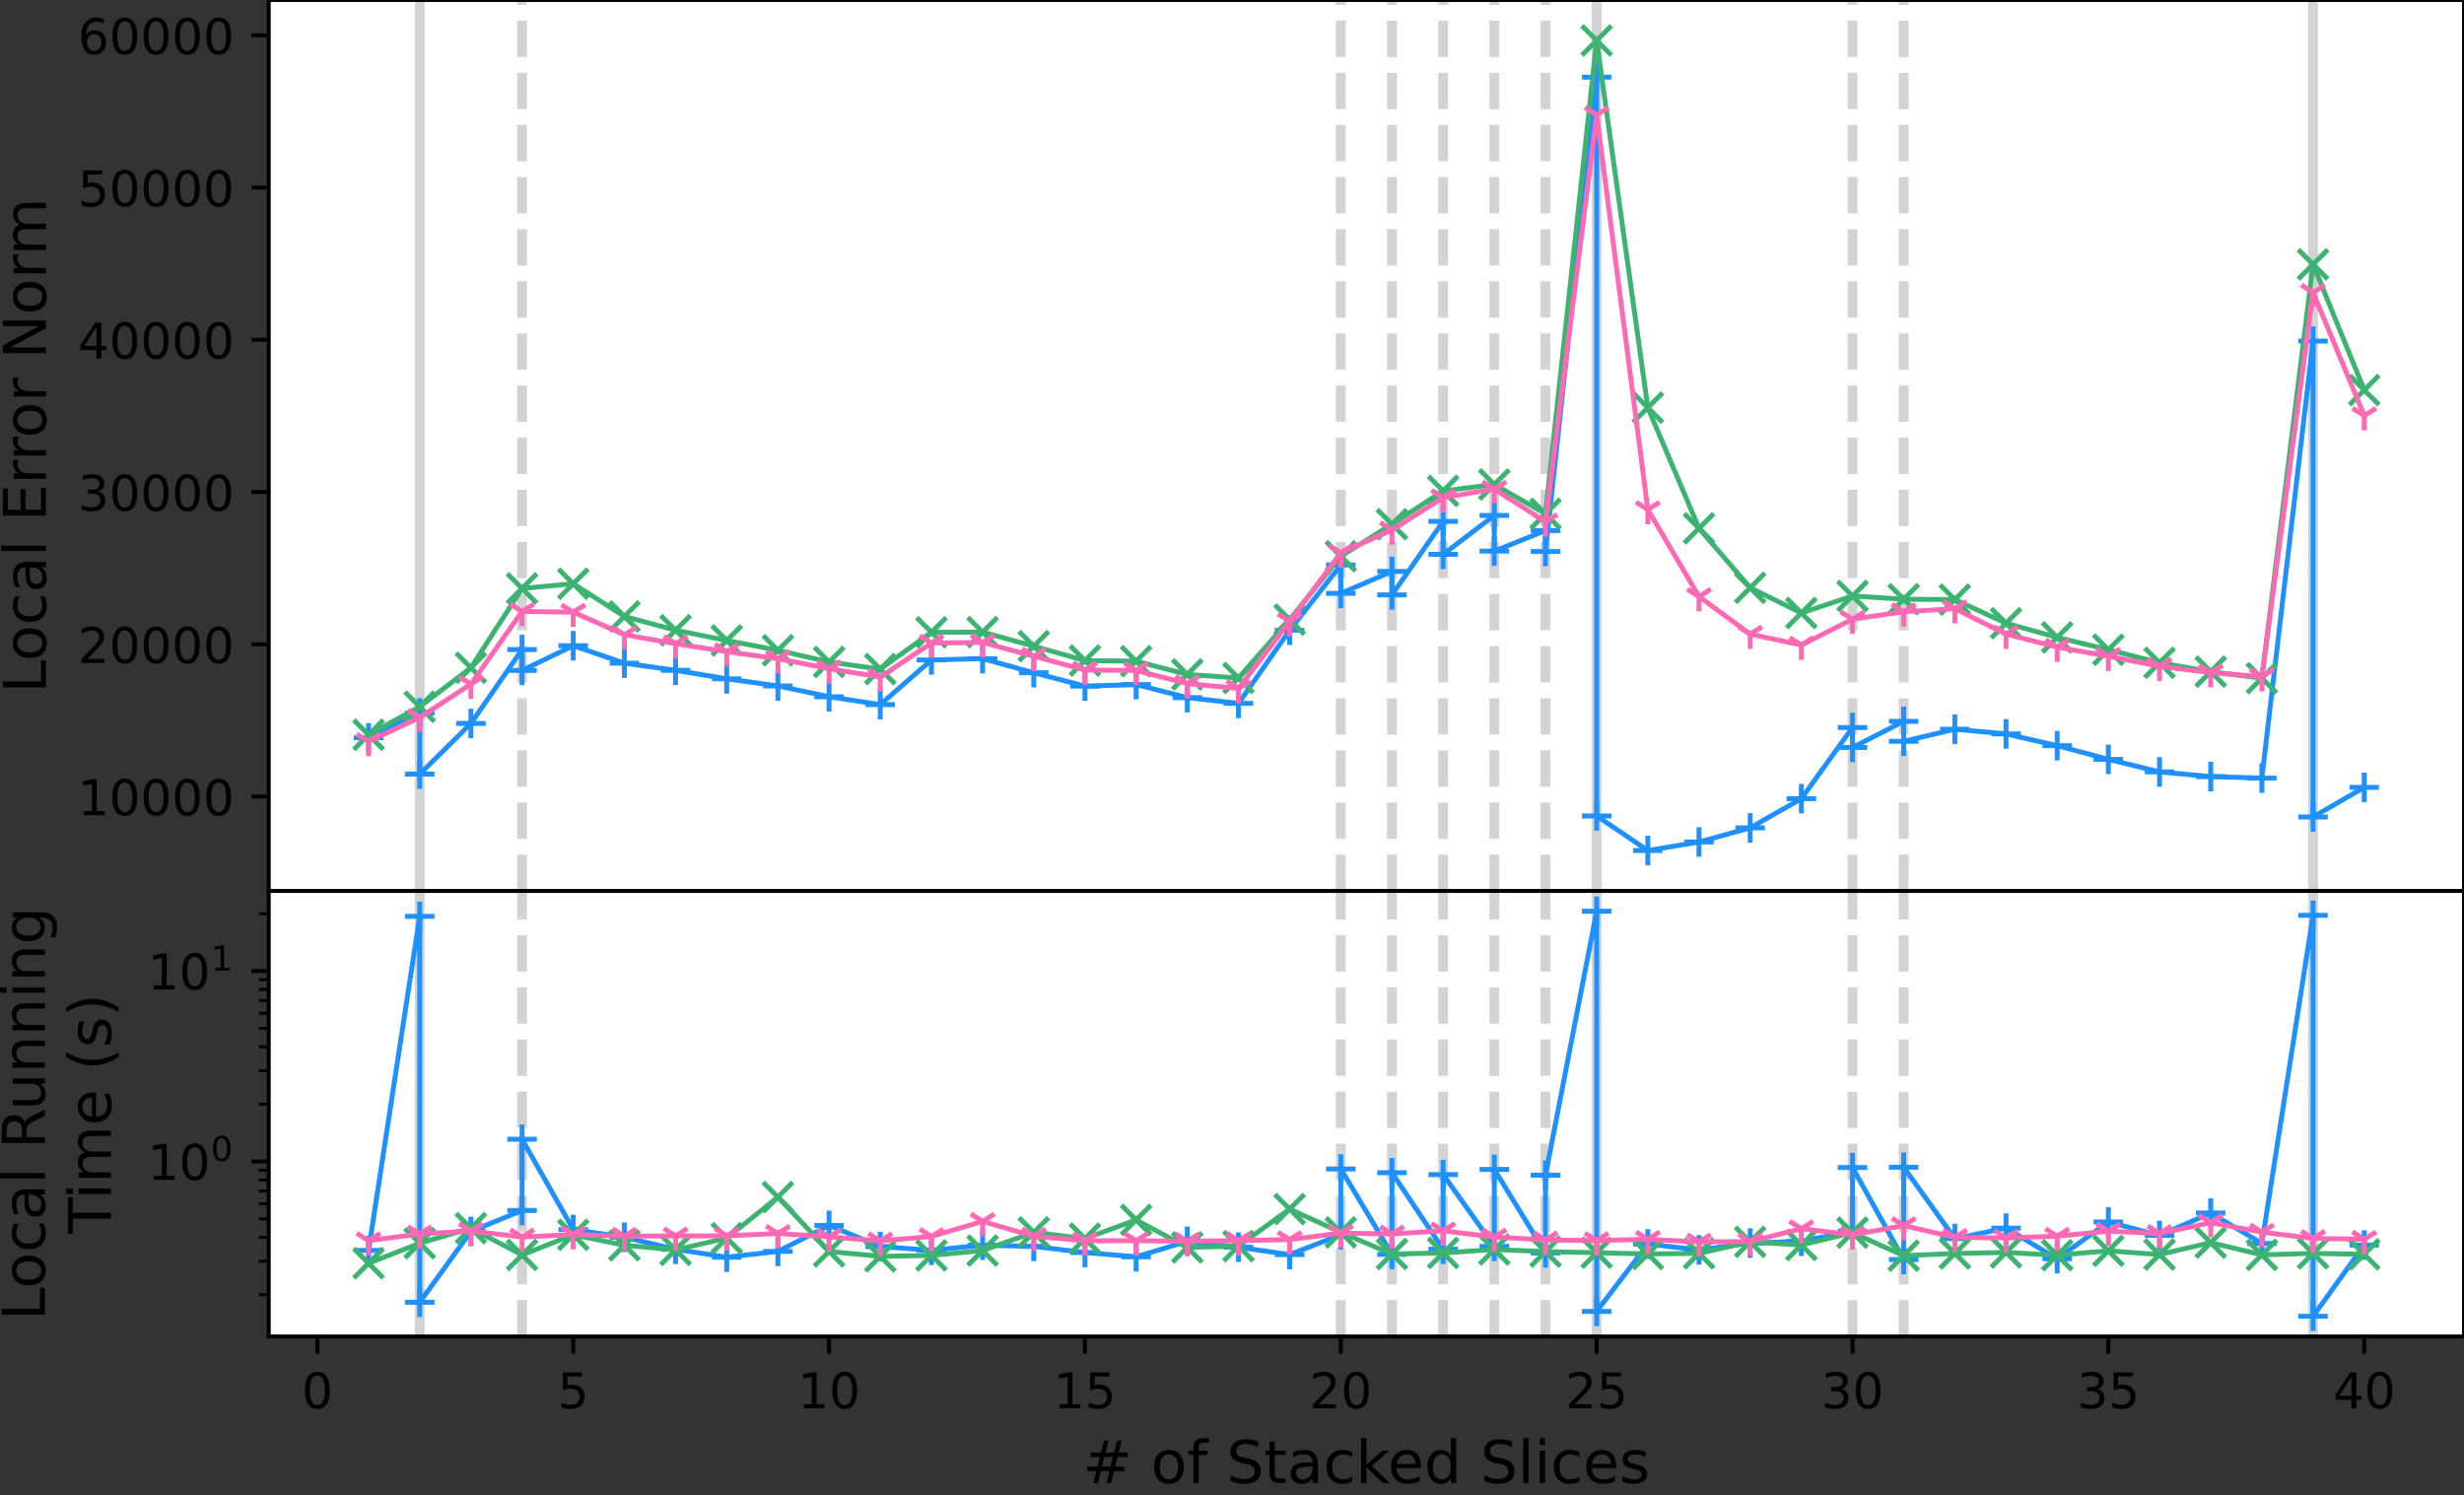 <?xml version="1.0" encoding="utf-8" standalone="no"?>
<!DOCTYPE svg PUBLIC "-//W3C//DTD SVG 1.1//EN"
  "http://www.w3.org/Graphics/SVG/1.1/DTD/svg11.dtd">
<!-- Created with matplotlib (https://matplotlib.org/) -->
<svg height="304.092pt" version="1.1" viewBox="0 0 501.051 304.092" width="501.051pt" xmlns="http://www.w3.org/2000/svg" xmlns:xlink="http://www.w3.org/1999/xlink">
 <rect x="0" y="0" width="501.051" height="304.092" fill="#333333" stroke="none"/>
 <defs>
  <style type="text/css">*{stroke-linecap:butt;stroke-linejoin:round;}</style>
 </defs>
 <g id="figure_1">
  <g id="patch_1">
   <path d="M 0 304.092 
L 501.051 304.092 
L 501.051 0 
L 0 0 
z
" style="fill:none;"/>
  </g>
  <g id="axes_1">
   <g id="patch_2">
    <path d="M 54.651 181.2 
L 501.051 181.2 
L 501.051 0 
L 54.651 0 
z
" style="fill:#ffffff;"/>
   </g>
   <g id="matplotlib.axis_1">
    <g id="xtick_1">
     <g id="line2d_1">
      <defs>
       <path d="M 0 0 
L 0 3.5 
" id="m8001464260" style="stroke:#000000;stroke-width:0.8;"/>
      </defs>
      <g>
       <use style="stroke:#000000;stroke-width:0.8;" x="64.536" xlink:href="#m8001464260" y="181.2"/>
      </g>
     </g>
    </g>
    <g id="xtick_2">
     <g id="line2d_2">
      <g>
       <use style="stroke:#000000;stroke-width:0.8;" x="116.564" xlink:href="#m8001464260" y="181.2"/>
      </g>
     </g>
    </g>
    <g id="xtick_3">
     <g id="line2d_3">
      <g>
       <use style="stroke:#000000;stroke-width:0.8;" x="168.592" xlink:href="#m8001464260" y="181.2"/>
      </g>
     </g>
    </g>
    <g id="xtick_4">
     <g id="line2d_4">
      <g>
       <use style="stroke:#000000;stroke-width:0.8;" x="220.62" xlink:href="#m8001464260" y="181.2"/>
      </g>
     </g>
    </g>
    <g id="xtick_5">
     <g id="line2d_5">
      <g>
       <use style="stroke:#000000;stroke-width:0.8;" x="272.648" xlink:href="#m8001464260" y="181.2"/>
      </g>
     </g>
    </g>
    <g id="xtick_6">
     <g id="line2d_6">
      <g>
       <use style="stroke:#000000;stroke-width:0.8;" x="324.676" xlink:href="#m8001464260" y="181.2"/>
      </g>
     </g>
    </g>
    <g id="xtick_7">
     <g id="line2d_7">
      <g>
       <use style="stroke:#000000;stroke-width:0.8;" x="376.704" xlink:href="#m8001464260" y="181.2"/>
      </g>
     </g>
    </g>
    <g id="xtick_8">
     <g id="line2d_8">
      <g>
       <use style="stroke:#000000;stroke-width:0.8;" x="428.732" xlink:href="#m8001464260" y="181.2"/>
      </g>
     </g>
    </g>
    <g id="xtick_9">
     <g id="line2d_9">
      <g>
       <use style="stroke:#000000;stroke-width:0.8;" x="480.76" xlink:href="#m8001464260" y="181.2"/>
      </g>
     </g>
    </g>
    <g id="text_1">
     <!-- # of Stacked Slices -->
     <g transform="translate(220.165 194.318)scale(0.12 -0.12)">
      <defs>
       <path d="M 51.125 44 
L 36.922 44 
L 32.812 27.688 
L 47.125 27.688 
z
M 43.797 71.781 
L 38.719 51.516 
L 52.984 51.516 
L 58.109 71.781 
L 65.922 71.781 
L 60.891 51.516 
L 76.125 51.516 
L 76.125 44 
L 58.984 44 
L 54.984 27.688 
L 70.516 27.688 
L 70.516 20.219 
L 53.078 20.219 
L 48 0 
L 40.188 0 
L 45.219 20.219 
L 30.906 20.219 
L 25.875 0 
L 18.016 0 
L 23.094 20.219 
L 7.719 20.219 
L 7.719 27.688 
L 24.906 27.688 
L 29 44 
L 13.281 44 
L 13.281 51.516 
L 30.906 51.516 
L 35.891 71.781 
z
" id="DejaVuSans-35"/>
       <path id="DejaVuSans-32"/>
       <path d="M 30.609 48.391 
Q 23.391 48.391 19.188 42.75 
Q 14.984 37.109 14.984 27.297 
Q 14.984 17.484 19.156 11.844 
Q 23.344 6.203 30.609 6.203 
Q 37.797 6.203 41.984 11.859 
Q 46.188 17.531 46.188 27.297 
Q 46.188 37.016 41.984 42.703 
Q 37.797 48.391 30.609 48.391 
z
M 30.609 56 
Q 42.328 56 49.016 48.375 
Q 55.719 40.766 55.719 27.297 
Q 55.719 13.875 49.016 6.219 
Q 42.328 -1.422 30.609 -1.422 
Q 18.844 -1.422 12.172 6.219 
Q 5.516 13.875 5.516 27.297 
Q 5.516 40.766 12.172 48.375 
Q 18.844 56 30.609 56 
z
" id="DejaVuSans-111"/>
       <path d="M 37.109 75.984 
L 37.109 68.5 
L 28.516 68.5 
Q 23.688 68.5 21.797 66.547 
Q 19.922 64.594 19.922 59.516 
L 19.922 54.688 
L 34.719 54.688 
L 34.719 47.703 
L 19.922 47.703 
L 19.922 0 
L 10.891 0 
L 10.891 47.703 
L 2.297 47.703 
L 2.297 54.688 
L 10.891 54.688 
L 10.891 58.5 
Q 10.891 67.625 15.141 71.797 
Q 19.391 75.984 28.609 75.984 
z
" id="DejaVuSans-102"/>
       <path d="M 53.516 70.516 
L 53.516 60.891 
Q 47.906 63.578 42.922 64.891 
Q 37.938 66.219 33.297 66.219 
Q 25.25 66.219 20.875 63.094 
Q 16.5 59.969 16.5 54.203 
Q 16.5 49.359 19.406 46.891 
Q 22.312 44.438 30.422 42.922 
L 36.375 41.703 
Q 47.406 39.594 52.656 34.297 
Q 57.906 29 57.906 20.125 
Q 57.906 9.516 50.797 4.047 
Q 43.703 -1.422 29.984 -1.422 
Q 24.812 -1.422 18.969 -0.25 
Q 13.141 0.922 6.891 3.219 
L 6.891 13.375 
Q 12.891 10.016 18.656 8.297 
Q 24.422 6.594 29.984 6.594 
Q 38.422 6.594 43.016 9.906 
Q 47.609 13.234 47.609 19.391 
Q 47.609 24.75 44.312 27.781 
Q 41.016 30.812 33.5 32.328 
L 27.484 33.5 
Q 16.453 35.688 11.516 40.375 
Q 6.594 45.062 6.594 53.422 
Q 6.594 63.094 13.406 68.656 
Q 20.219 74.219 32.172 74.219 
Q 37.312 74.219 42.625 73.281 
Q 47.953 72.359 53.516 70.516 
z
" id="DejaVuSans-83"/>
       <path d="M 18.312 70.219 
L 18.312 54.688 
L 36.812 54.688 
L 36.812 47.703 
L 18.312 47.703 
L 18.312 18.016 
Q 18.312 11.328 20.141 9.422 
Q 21.969 7.516 27.594 7.516 
L 36.812 7.516 
L 36.812 0 
L 27.594 0 
Q 17.188 0 13.234 3.875 
Q 9.281 7.766 9.281 18.016 
L 9.281 47.703 
L 2.688 47.703 
L 2.688 54.688 
L 9.281 54.688 
L 9.281 70.219 
z
" id="DejaVuSans-116"/>
       <path d="M 34.281 27.484 
Q 23.391 27.484 19.188 25 
Q 14.984 22.516 14.984 16.5 
Q 14.984 11.719 18.141 8.906 
Q 21.297 6.109 26.703 6.109 
Q 34.188 6.109 38.703 11.406 
Q 43.219 16.703 43.219 25.484 
L 43.219 27.484 
z
M 52.203 31.203 
L 52.203 0 
L 43.219 0 
L 43.219 8.297 
Q 40.141 3.328 35.547 0.953 
Q 30.953 -1.422 24.312 -1.422 
Q 15.922 -1.422 10.953 3.297 
Q 6 8.016 6 15.922 
Q 6 25.141 12.172 29.828 
Q 18.359 34.516 30.609 34.516 
L 43.219 34.516 
L 43.219 35.406 
Q 43.219 41.609 39.141 45 
Q 35.062 48.391 27.688 48.391 
Q 23 48.391 18.547 47.266 
Q 14.109 46.141 10.016 43.891 
L 10.016 52.203 
Q 14.938 54.109 19.578 55.047 
Q 24.219 56 28.609 56 
Q 40.484 56 46.344 49.844 
Q 52.203 43.703 52.203 31.203 
z
" id="DejaVuSans-97"/>
       <path d="M 48.781 52.594 
L 48.781 44.188 
Q 44.969 46.297 41.141 47.344 
Q 37.312 48.391 33.406 48.391 
Q 24.656 48.391 19.812 42.844 
Q 14.984 37.312 14.984 27.297 
Q 14.984 17.281 19.812 11.734 
Q 24.656 6.203 33.406 6.203 
Q 37.312 6.203 41.141 7.25 
Q 44.969 8.297 48.781 10.406 
L 48.781 2.094 
Q 45.016 0.344 40.984 -0.531 
Q 36.969 -1.422 32.422 -1.422 
Q 20.062 -1.422 12.781 6.344 
Q 5.516 14.109 5.516 27.297 
Q 5.516 40.672 12.859 48.328 
Q 20.219 56 33.016 56 
Q 37.156 56 41.109 55.141 
Q 45.062 54.297 48.781 52.594 
z
" id="DejaVuSans-99"/>
       <path d="M 9.078 75.984 
L 18.109 75.984 
L 18.109 31.109 
L 44.922 54.688 
L 56.391 54.688 
L 27.391 29.109 
L 57.625 0 
L 45.906 0 
L 18.109 26.703 
L 18.109 0 
L 9.078 0 
z
" id="DejaVuSans-107"/>
       <path d="M 56.203 29.594 
L 56.203 25.203 
L 14.891 25.203 
Q 15.484 15.922 20.484 11.062 
Q 25.484 6.203 34.422 6.203 
Q 39.594 6.203 44.453 7.469 
Q 49.312 8.734 54.109 11.281 
L 54.109 2.781 
Q 49.266 0.734 44.188 -0.344 
Q 39.109 -1.422 33.891 -1.422 
Q 20.797 -1.422 13.156 6.188 
Q 5.516 13.812 5.516 26.812 
Q 5.516 40.234 12.766 48.109 
Q 20.016 56 32.328 56 
Q 43.359 56 49.781 48.891 
Q 56.203 41.797 56.203 29.594 
z
M 47.219 32.234 
Q 47.125 39.594 43.094 43.984 
Q 39.062 48.391 32.422 48.391 
Q 24.906 48.391 20.391 44.141 
Q 15.875 39.891 15.188 32.172 
z
" id="DejaVuSans-101"/>
       <path d="M 45.406 46.391 
L 45.406 75.984 
L 54.391 75.984 
L 54.391 0 
L 45.406 0 
L 45.406 8.203 
Q 42.578 3.328 38.25 0.953 
Q 33.938 -1.422 27.875 -1.422 
Q 17.969 -1.422 11.734 6.484 
Q 5.516 14.406 5.516 27.297 
Q 5.516 40.188 11.734 48.094 
Q 17.969 56 27.875 56 
Q 33.938 56 38.25 53.625 
Q 42.578 51.266 45.406 46.391 
z
M 14.797 27.297 
Q 14.797 17.391 18.875 11.75 
Q 22.953 6.109 30.078 6.109 
Q 37.203 6.109 41.297 11.75 
Q 45.406 17.391 45.406 27.297 
Q 45.406 37.203 41.297 42.844 
Q 37.203 48.484 30.078 48.484 
Q 22.953 48.484 18.875 42.844 
Q 14.797 37.203 14.797 27.297 
z
" id="DejaVuSans-100"/>
       <path d="M 9.422 75.984 
L 18.406 75.984 
L 18.406 0 
L 9.422 0 
z
" id="DejaVuSans-108"/>
       <path d="M 9.422 54.688 
L 18.406 54.688 
L 18.406 0 
L 9.422 0 
z
M 9.422 75.984 
L 18.406 75.984 
L 18.406 64.594 
L 9.422 64.594 
z
" id="DejaVuSans-105"/>
       <path d="M 44.281 53.078 
L 44.281 44.578 
Q 40.484 46.531 36.375 47.5 
Q 32.281 48.484 27.875 48.484 
Q 21.188 48.484 17.844 46.438 
Q 14.5 44.391 14.5 40.281 
Q 14.5 37.156 16.891 35.375 
Q 19.281 33.594 26.516 31.984 
L 29.594 31.297 
Q 39.156 29.25 43.188 25.516 
Q 47.219 21.781 47.219 15.094 
Q 47.219 7.469 41.188 3.016 
Q 35.156 -1.422 24.609 -1.422 
Q 20.219 -1.422 15.453 -0.562 
Q 10.688 0.297 5.422 2 
L 5.422 11.281 
Q 10.406 8.688 15.234 7.391 
Q 20.062 6.109 24.812 6.109 
Q 31.156 6.109 34.562 8.281 
Q 37.984 10.453 37.984 14.406 
Q 37.984 18.062 35.516 20.016 
Q 33.062 21.969 24.703 23.781 
L 21.578 24.516 
Q 13.234 26.266 9.516 29.906 
Q 5.812 33.547 5.812 39.891 
Q 5.812 47.609 11.281 51.797 
Q 16.75 56 26.812 56 
Q 31.781 56 36.172 55.266 
Q 40.578 54.547 44.281 53.078 
z
" id="DejaVuSans-115"/>
      </defs>
      <use xlink:href="#DejaVuSans-35"/>
      <use x="83.789" xlink:href="#DejaVuSans-32"/>
      <use x="115.576" xlink:href="#DejaVuSans-111"/>
      <use x="176.758" xlink:href="#DejaVuSans-102"/>
      <use x="211.963" xlink:href="#DejaVuSans-32"/>
      <use x="243.75" xlink:href="#DejaVuSans-83"/>
      <use x="307.227" xlink:href="#DejaVuSans-116"/>
      <use x="346.436" xlink:href="#DejaVuSans-97"/>
      <use x="407.715" xlink:href="#DejaVuSans-99"/>
      <use x="462.695" xlink:href="#DejaVuSans-107"/>
      <use x="516.98" xlink:href="#DejaVuSans-101"/>
      <use x="578.504" xlink:href="#DejaVuSans-100"/>
      <use x="641.98" xlink:href="#DejaVuSans-32"/>
      <use x="673.768" xlink:href="#DejaVuSans-83"/>
      <use x="737.244" xlink:href="#DejaVuSans-108"/>
      <use x="765.027" xlink:href="#DejaVuSans-105"/>
      <use x="792.811" xlink:href="#DejaVuSans-99"/>
      <use x="847.791" xlink:href="#DejaVuSans-101"/>
      <use x="909.314" xlink:href="#DejaVuSans-115"/>
     </g>
    </g>
   </g>
   <g id="matplotlib.axis_2">
    <g id="ytick_1">
     <g id="line2d_10">
      <defs>
       <path d="M 0 0 
L -3.5 0 
" id="mfb4a8bd080" style="stroke:#000000;stroke-width:0.8;"/>
      </defs>
      <g>
       <use style="stroke:#000000;stroke-width:0.8;" x="54.651" xlink:href="#mfb4a8bd080" y="161.989"/>
      </g>
     </g>
     <g id="text_2">
      <!-- 10000 -->
      <g transform="translate(15.839 165.788)scale(0.1 -0.1)">
       <defs>
        <path d="M 12.406 8.297 
L 28.516 8.297 
L 28.516 63.922 
L 10.984 60.406 
L 10.984 69.391 
L 28.422 72.906 
L 38.281 72.906 
L 38.281 8.297 
L 54.391 8.297 
L 54.391 0 
L 12.406 0 
z
" id="DejaVuSans-49"/>
        <path d="M 31.781 66.406 
Q 24.172 66.406 20.328 58.906 
Q 16.5 51.422 16.5 36.375 
Q 16.5 21.391 20.328 13.891 
Q 24.172 6.391 31.781 6.391 
Q 39.453 6.391 43.281 13.891 
Q 47.125 21.391 47.125 36.375 
Q 47.125 51.422 43.281 58.906 
Q 39.453 66.406 31.781 66.406 
z
M 31.781 74.219 
Q 44.047 74.219 50.516 64.516 
Q 56.984 54.828 56.984 36.375 
Q 56.984 17.969 50.516 8.266 
Q 44.047 -1.422 31.781 -1.422 
Q 19.531 -1.422 13.062 8.266 
Q 6.594 17.969 6.594 36.375 
Q 6.594 54.828 13.062 64.516 
Q 19.531 74.219 31.781 74.219 
z
" id="DejaVuSans-48"/>
       </defs>
       <use xlink:href="#DejaVuSans-49"/>
       <use x="63.623" xlink:href="#DejaVuSans-48"/>
       <use x="127.246" xlink:href="#DejaVuSans-48"/>
       <use x="190.869" xlink:href="#DejaVuSans-48"/>
       <use x="254.492" xlink:href="#DejaVuSans-48"/>
      </g>
     </g>
    </g>
    <g id="ytick_2">
     <g id="line2d_11">
      <g>
       <use style="stroke:#000000;stroke-width:0.8;" x="54.651" xlink:href="#mfb4a8bd080" y="131.028"/>
      </g>
     </g>
     <g id="text_3">
      <!-- 20000 -->
      <g transform="translate(15.839 134.827)scale(0.1 -0.1)">
       <defs>
        <path d="M 19.188 8.297 
L 53.609 8.297 
L 53.609 0 
L 7.328 0 
L 7.328 8.297 
Q 12.938 14.109 22.625 23.891 
Q 32.328 33.688 34.812 36.531 
Q 39.547 41.844 41.422 45.531 
Q 43.312 49.219 43.312 52.781 
Q 43.312 58.594 39.234 62.25 
Q 35.156 65.922 28.609 65.922 
Q 23.969 65.922 18.812 64.312 
Q 13.672 62.703 7.812 59.422 
L 7.812 69.391 
Q 13.766 71.781 18.938 73 
Q 24.125 74.219 28.422 74.219 
Q 39.75 74.219 46.484 68.547 
Q 53.219 62.891 53.219 53.422 
Q 53.219 48.922 51.531 44.891 
Q 49.859 40.875 45.406 35.406 
Q 44.188 33.984 37.641 27.219 
Q 31.109 20.453 19.188 8.297 
z
" id="DejaVuSans-50"/>
       </defs>
       <use xlink:href="#DejaVuSans-50"/>
       <use x="63.623" xlink:href="#DejaVuSans-48"/>
       <use x="127.246" xlink:href="#DejaVuSans-48"/>
       <use x="190.869" xlink:href="#DejaVuSans-48"/>
       <use x="254.492" xlink:href="#DejaVuSans-48"/>
      </g>
     </g>
    </g>
    <g id="ytick_3">
     <g id="line2d_12">
      <g>
       <use style="stroke:#000000;stroke-width:0.8;" x="54.651" xlink:href="#mfb4a8bd080" y="100.067"/>
      </g>
     </g>
     <g id="text_4">
      <!-- 30000 -->
      <g transform="translate(15.839 103.866)scale(0.1 -0.1)">
       <defs>
        <path d="M 40.578 39.312 
Q 47.656 37.797 51.625 33 
Q 55.609 28.219 55.609 21.188 
Q 55.609 10.406 48.188 4.484 
Q 40.766 -1.422 27.094 -1.422 
Q 22.516 -1.422 17.656 -0.516 
Q 12.797 0.391 7.625 2.203 
L 7.625 11.719 
Q 11.719 9.328 16.594 8.109 
Q 21.484 6.891 26.812 6.891 
Q 36.078 6.891 40.938 10.547 
Q 45.797 14.203 45.797 21.188 
Q 45.797 27.641 41.281 31.266 
Q 36.766 34.906 28.719 34.906 
L 20.219 34.906 
L 20.219 43.016 
L 29.109 43.016 
Q 36.375 43.016 40.234 45.922 
Q 44.094 48.828 44.094 54.297 
Q 44.094 59.906 40.109 62.906 
Q 36.141 65.922 28.719 65.922 
Q 24.656 65.922 20.016 65.031 
Q 15.375 64.156 9.812 62.312 
L 9.812 71.094 
Q 15.438 72.656 20.344 73.438 
Q 25.25 74.219 29.594 74.219 
Q 40.828 74.219 47.359 69.109 
Q 53.906 64.016 53.906 55.328 
Q 53.906 49.266 50.438 45.094 
Q 46.969 40.922 40.578 39.312 
z
" id="DejaVuSans-51"/>
       </defs>
       <use xlink:href="#DejaVuSans-51"/>
       <use x="63.623" xlink:href="#DejaVuSans-48"/>
       <use x="127.246" xlink:href="#DejaVuSans-48"/>
       <use x="190.869" xlink:href="#DejaVuSans-48"/>
       <use x="254.492" xlink:href="#DejaVuSans-48"/>
      </g>
     </g>
    </g>
    <g id="ytick_4">
     <g id="line2d_13">
      <g>
       <use style="stroke:#000000;stroke-width:0.8;" x="54.651" xlink:href="#mfb4a8bd080" y="69.106"/>
      </g>
     </g>
     <g id="text_5">
      <!-- 40000 -->
      <g transform="translate(15.839 72.905)scale(0.1 -0.1)">
       <defs>
        <path d="M 37.797 64.312 
L 12.891 25.391 
L 37.797 25.391 
z
M 35.203 72.906 
L 47.609 72.906 
L 47.609 25.391 
L 58.016 25.391 
L 58.016 17.188 
L 47.609 17.188 
L 47.609 0 
L 37.797 0 
L 37.797 17.188 
L 4.891 17.188 
L 4.891 26.703 
z
" id="DejaVuSans-52"/>
       </defs>
       <use xlink:href="#DejaVuSans-52"/>
       <use x="63.623" xlink:href="#DejaVuSans-48"/>
       <use x="127.246" xlink:href="#DejaVuSans-48"/>
       <use x="190.869" xlink:href="#DejaVuSans-48"/>
       <use x="254.492" xlink:href="#DejaVuSans-48"/>
      </g>
     </g>
    </g>
    <g id="ytick_5">
     <g id="line2d_14">
      <g>
       <use style="stroke:#000000;stroke-width:0.8;" x="54.651" xlink:href="#mfb4a8bd080" y="38.145"/>
      </g>
     </g>
     <g id="text_6">
      <!-- 50000 -->
      <g transform="translate(15.839 41.944)scale(0.1 -0.1)">
       <defs>
        <path d="M 10.797 72.906 
L 49.516 72.906 
L 49.516 64.594 
L 19.828 64.594 
L 19.828 46.734 
Q 21.969 47.469 24.109 47.828 
Q 26.266 48.188 28.422 48.188 
Q 40.625 48.188 47.75 41.5 
Q 54.891 34.812 54.891 23.391 
Q 54.891 11.625 47.562 5.094 
Q 40.234 -1.422 26.906 -1.422 
Q 22.312 -1.422 17.547 -0.641 
Q 12.797 0.141 7.719 1.703 
L 7.719 11.625 
Q 12.109 9.234 16.797 8.062 
Q 21.484 6.891 26.703 6.891 
Q 35.156 6.891 40.078 11.328 
Q 45.016 15.766 45.016 23.391 
Q 45.016 31 40.078 35.438 
Q 35.156 39.891 26.703 39.891 
Q 22.75 39.891 18.812 39.016 
Q 14.891 38.141 10.797 36.281 
z
" id="DejaVuSans-53"/>
       </defs>
       <use xlink:href="#DejaVuSans-53"/>
       <use x="63.623" xlink:href="#DejaVuSans-48"/>
       <use x="127.246" xlink:href="#DejaVuSans-48"/>
       <use x="190.869" xlink:href="#DejaVuSans-48"/>
       <use x="254.492" xlink:href="#DejaVuSans-48"/>
      </g>
     </g>
    </g>
    <g id="ytick_6">
     <g id="line2d_15">
      <g>
       <use style="stroke:#000000;stroke-width:0.8;" x="54.651" xlink:href="#mfb4a8bd080" y="7.184"/>
      </g>
     </g>
     <g id="text_7">
      <!-- 60000 -->
      <g transform="translate(15.839 10.983)scale(0.1 -0.1)">
       <defs>
        <path d="M 33.016 40.375 
Q 26.375 40.375 22.484 35.828 
Q 18.609 31.297 18.609 23.391 
Q 18.609 15.531 22.484 10.953 
Q 26.375 6.391 33.016 6.391 
Q 39.656 6.391 43.531 10.953 
Q 47.406 15.531 47.406 23.391 
Q 47.406 31.297 43.531 35.828 
Q 39.656 40.375 33.016 40.375 
z
M 52.594 71.297 
L 52.594 62.312 
Q 48.875 64.062 45.094 64.984 
Q 41.312 65.922 37.594 65.922 
Q 27.828 65.922 22.672 59.328 
Q 17.531 52.734 16.797 39.406 
Q 19.672 43.656 24.016 45.922 
Q 28.375 48.188 33.594 48.188 
Q 44.578 48.188 50.953 41.516 
Q 57.328 34.859 57.328 23.391 
Q 57.328 12.156 50.688 5.359 
Q 44.047 -1.422 33.016 -1.422 
Q 20.359 -1.422 13.672 8.266 
Q 6.984 17.969 6.984 36.375 
Q 6.984 53.656 15.188 63.938 
Q 23.391 74.219 37.203 74.219 
Q 40.922 74.219 44.703 73.484 
Q 48.484 72.75 52.594 71.297 
z
" id="DejaVuSans-54"/>
       </defs>
       <use xlink:href="#DejaVuSans-54"/>
       <use x="63.623" xlink:href="#DejaVuSans-48"/>
       <use x="127.246" xlink:href="#DejaVuSans-48"/>
       <use x="190.869" xlink:href="#DejaVuSans-48"/>
       <use x="254.492" xlink:href="#DejaVuSans-48"/>
      </g>
     </g>
    </g>
    <g id="text_8">
     <!-- Local Error Norm -->
     <g transform="translate(9.343 140.954)rotate(-90)scale(0.12 -0.12)">
      <defs>
       <path d="M 9.812 72.906 
L 19.672 72.906 
L 19.672 8.297 
L 55.172 8.297 
L 55.172 0 
L 9.812 0 
z
" id="DejaVuSans-76"/>
       <path d="M 9.812 72.906 
L 55.906 72.906 
L 55.906 64.594 
L 19.672 64.594 
L 19.672 43.016 
L 54.391 43.016 
L 54.391 34.719 
L 19.672 34.719 
L 19.672 8.297 
L 56.781 8.297 
L 56.781 0 
L 9.812 0 
z
" id="DejaVuSans-69"/>
       <path d="M 41.109 46.297 
Q 39.594 47.172 37.812 47.578 
Q 36.031 48 33.891 48 
Q 26.266 48 22.188 43.047 
Q 18.109 38.094 18.109 28.812 
L 18.109 0 
L 9.078 0 
L 9.078 54.688 
L 18.109 54.688 
L 18.109 46.188 
Q 20.953 51.172 25.484 53.578 
Q 30.031 56 36.531 56 
Q 37.453 56 38.578 55.875 
Q 39.703 55.766 41.062 55.516 
z
" id="DejaVuSans-114"/>
       <path d="M 9.812 72.906 
L 23.094 72.906 
L 55.422 11.922 
L 55.422 72.906 
L 64.984 72.906 
L 64.984 0 
L 51.703 0 
L 19.391 60.984 
L 19.391 0 
L 9.812 0 
z
" id="DejaVuSans-78"/>
       <path d="M 52 44.188 
Q 55.375 50.25 60.062 53.125 
Q 64.75 56 71.094 56 
Q 79.641 56 84.281 50.016 
Q 88.922 44.047 88.922 33.016 
L 88.922 0 
L 79.891 0 
L 79.891 32.719 
Q 79.891 40.578 77.094 44.375 
Q 74.312 48.188 68.609 48.188 
Q 61.625 48.188 57.562 43.547 
Q 53.516 38.922 53.516 30.906 
L 53.516 0 
L 44.484 0 
L 44.484 32.719 
Q 44.484 40.625 41.703 44.406 
Q 38.922 48.188 33.109 48.188 
Q 26.219 48.188 22.156 43.531 
Q 18.109 38.875 18.109 30.906 
L 18.109 0 
L 9.078 0 
L 9.078 54.688 
L 18.109 54.688 
L 18.109 46.188 
Q 21.188 51.219 25.484 53.609 
Q 29.781 56 35.688 56 
Q 41.656 56 45.828 52.969 
Q 50 49.953 52 44.188 
z
" id="DejaVuSans-109"/>
      </defs>
      <use xlink:href="#DejaVuSans-76"/>
      <use x="53.963" xlink:href="#DejaVuSans-111"/>
      <use x="115.145" xlink:href="#DejaVuSans-99"/>
      <use x="170.125" xlink:href="#DejaVuSans-97"/>
      <use x="231.404" xlink:href="#DejaVuSans-108"/>
      <use x="259.188" xlink:href="#DejaVuSans-32"/>
      <use x="290.975" xlink:href="#DejaVuSans-69"/>
      <use x="354.158" xlink:href="#DejaVuSans-114"/>
      <use x="393.521" xlink:href="#DejaVuSans-114"/>
      <use x="432.385" xlink:href="#DejaVuSans-111"/>
      <use x="493.566" xlink:href="#DejaVuSans-114"/>
      <use x="534.68" xlink:href="#DejaVuSans-32"/>
      <use x="566.467" xlink:href="#DejaVuSans-78"/>
      <use x="641.271" xlink:href="#DejaVuSans-111"/>
      <use x="702.453" xlink:href="#DejaVuSans-114"/>
      <use x="741.816" xlink:href="#DejaVuSans-109"/>
     </g>
    </g>
   </g>
   <g id="line2d_16">
    <path clip-path="url(#pfee8d4db0d)" d="M 106.159 181.2 
L 106.159 0 
" style="fill:none;stroke:#d3d3d3;stroke-dasharray:7.4,3.2;stroke-dashoffset:0;stroke-width:2;"/>
   </g>
   <g id="line2d_17">
    <path clip-path="url(#pfee8d4db0d)" d="M 272.648 181.2 
L 272.648 0 
" style="fill:none;stroke:#d3d3d3;stroke-dasharray:7.4,3.2;stroke-dashoffset:0;stroke-width:2;"/>
   </g>
   <g id="line2d_18">
    <path clip-path="url(#pfee8d4db0d)" d="M 283.054 181.2 
L 283.054 0 
" style="fill:none;stroke:#d3d3d3;stroke-dasharray:7.4,3.2;stroke-dashoffset:0;stroke-width:2;"/>
   </g>
   <g id="line2d_19">
    <path clip-path="url(#pfee8d4db0d)" d="M 293.46 181.2 
L 293.46 0 
" style="fill:none;stroke:#d3d3d3;stroke-dasharray:7.4,3.2;stroke-dashoffset:0;stroke-width:2;"/>
   </g>
   <g id="line2d_20">
    <path clip-path="url(#pfee8d4db0d)" d="M 303.865 181.2 
L 303.865 0 
" style="fill:none;stroke:#d3d3d3;stroke-dasharray:7.4,3.2;stroke-dashoffset:0;stroke-width:2;"/>
   </g>
   <g id="line2d_21">
    <path clip-path="url(#pfee8d4db0d)" d="M 314.271 181.2 
L 314.271 0 
" style="fill:none;stroke:#d3d3d3;stroke-dasharray:7.4,3.2;stroke-dashoffset:0;stroke-width:2;"/>
   </g>
   <g id="line2d_22">
    <path clip-path="url(#pfee8d4db0d)" d="M 376.704 181.2 
L 376.704 0 
" style="fill:none;stroke:#d3d3d3;stroke-dasharray:7.4,3.2;stroke-dashoffset:0;stroke-width:2;"/>
   </g>
   <g id="line2d_23">
    <path clip-path="url(#pfee8d4db0d)" d="M 387.11 181.2 
L 387.11 0 
" style="fill:none;stroke:#d3d3d3;stroke-dasharray:7.4,3.2;stroke-dashoffset:0;stroke-width:2;"/>
   </g>
   <g id="line2d_24">
    <path clip-path="url(#pfee8d4db0d)" d="M 85.348 181.2 
L 85.348 0 
" style="fill:none;stroke:#d3d3d3;stroke-linecap:square;stroke-width:2;"/>
   </g>
   <g id="line2d_25">
    <path clip-path="url(#pfee8d4db0d)" d="M 324.676 181.2 
L 324.676 0 
" style="fill:none;stroke:#d3d3d3;stroke-linecap:square;stroke-width:2;"/>
   </g>
   <g id="line2d_26">
    <path clip-path="url(#pfee8d4db0d)" d="M 470.355 181.2 
L 470.355 0 
" style="fill:none;stroke:#d3d3d3;stroke-linecap:square;stroke-width:2;"/>
   </g>
   <g id="line2d_27">
    <path clip-path="url(#pfee8d4db0d)" d="M 74.942 150.046 
L 85.348 145.006 
L 85.348 157.432 
L 95.753 147.131 
L 106.159 132.097 
L 106.159 136.345 
L 116.564 131.323 
L 126.97 134.869 
L 137.376 136.324 
L 147.781 138.05 
L 158.187 139.497 
L 168.592 141.698 
L 178.998 143.291 
L 189.404 134.212 
L 199.809 133.951 
L 210.215 136.818 
L 220.62 139.54 
L 231.026 139.215 
L 241.432 141.872 
L 251.837 143.047 
L 262.243 128.176 
L 272.648 114.895 
L 272.648 120.677 
L 283.054 116.205 
L 283.054 120.979 
L 293.46 106.029 
L 293.46 112.733 
L 303.865 104.821 
L 303.865 112.078 
L 314.271 107.904 
L 314.271 112.155 
L 324.676 15.688 
L 324.676 165.938 
L 335.082 172.964 
L 345.487 171.236 
L 355.893 168.364 
L 366.299 162.422 
L 376.704 147.954 
L 376.704 152.013 
L 387.11 146.695 
L 387.11 150.762 
L 397.515 148.304 
L 407.921 149.252 
L 418.327 151.642 
L 428.732 154.432 
L 439.138 156.982 
L 449.543 157.939 
L 459.949 158.24 
L 470.355 69.36 
L 470.355 166.152 
L 480.76 160.125 
" style="fill:none;stroke:#1e90ff;stroke-linecap:square;"/>
    <defs>
     <path d="M -3 0 
L 3 0 
M 0 3 
L 0 -3 
" id="m443aa29d2d" style="stroke:#1e90ff;"/>
    </defs>
    <g clip-path="url(#pfee8d4db0d)">
     <use style="fill:#1e90ff;stroke:#1e90ff;" x="74.942" xlink:href="#m443aa29d2d" y="150.046"/>
     <use style="fill:#1e90ff;stroke:#1e90ff;" x="85.348" xlink:href="#m443aa29d2d" y="145.006"/>
     <use style="fill:#1e90ff;stroke:#1e90ff;" x="85.348" xlink:href="#m443aa29d2d" y="157.432"/>
     <use style="fill:#1e90ff;stroke:#1e90ff;" x="95.753" xlink:href="#m443aa29d2d" y="147.131"/>
     <use style="fill:#1e90ff;stroke:#1e90ff;" x="106.159" xlink:href="#m443aa29d2d" y="132.097"/>
     <use style="fill:#1e90ff;stroke:#1e90ff;" x="106.159" xlink:href="#m443aa29d2d" y="136.345"/>
     <use style="fill:#1e90ff;stroke:#1e90ff;" x="116.564" xlink:href="#m443aa29d2d" y="131.323"/>
     <use style="fill:#1e90ff;stroke:#1e90ff;" x="126.97" xlink:href="#m443aa29d2d" y="134.869"/>
     <use style="fill:#1e90ff;stroke:#1e90ff;" x="137.376" xlink:href="#m443aa29d2d" y="136.324"/>
     <use style="fill:#1e90ff;stroke:#1e90ff;" x="147.781" xlink:href="#m443aa29d2d" y="138.05"/>
     <use style="fill:#1e90ff;stroke:#1e90ff;" x="158.187" xlink:href="#m443aa29d2d" y="139.497"/>
     <use style="fill:#1e90ff;stroke:#1e90ff;" x="168.592" xlink:href="#m443aa29d2d" y="141.698"/>
     <use style="fill:#1e90ff;stroke:#1e90ff;" x="178.998" xlink:href="#m443aa29d2d" y="143.291"/>
     <use style="fill:#1e90ff;stroke:#1e90ff;" x="189.404" xlink:href="#m443aa29d2d" y="134.212"/>
     <use style="fill:#1e90ff;stroke:#1e90ff;" x="199.809" xlink:href="#m443aa29d2d" y="133.951"/>
     <use style="fill:#1e90ff;stroke:#1e90ff;" x="210.215" xlink:href="#m443aa29d2d" y="136.818"/>
     <use style="fill:#1e90ff;stroke:#1e90ff;" x="220.62" xlink:href="#m443aa29d2d" y="139.54"/>
     <use style="fill:#1e90ff;stroke:#1e90ff;" x="231.026" xlink:href="#m443aa29d2d" y="139.215"/>
     <use style="fill:#1e90ff;stroke:#1e90ff;" x="241.432" xlink:href="#m443aa29d2d" y="141.872"/>
     <use style="fill:#1e90ff;stroke:#1e90ff;" x="251.837" xlink:href="#m443aa29d2d" y="143.047"/>
     <use style="fill:#1e90ff;stroke:#1e90ff;" x="262.243" xlink:href="#m443aa29d2d" y="128.176"/>
     <use style="fill:#1e90ff;stroke:#1e90ff;" x="272.648" xlink:href="#m443aa29d2d" y="114.895"/>
     <use style="fill:#1e90ff;stroke:#1e90ff;" x="272.648" xlink:href="#m443aa29d2d" y="120.677"/>
     <use style="fill:#1e90ff;stroke:#1e90ff;" x="283.054" xlink:href="#m443aa29d2d" y="116.205"/>
     <use style="fill:#1e90ff;stroke:#1e90ff;" x="283.054" xlink:href="#m443aa29d2d" y="120.979"/>
     <use style="fill:#1e90ff;stroke:#1e90ff;" x="293.46" xlink:href="#m443aa29d2d" y="106.029"/>
     <use style="fill:#1e90ff;stroke:#1e90ff;" x="293.46" xlink:href="#m443aa29d2d" y="112.733"/>
     <use style="fill:#1e90ff;stroke:#1e90ff;" x="303.865" xlink:href="#m443aa29d2d" y="104.821"/>
     <use style="fill:#1e90ff;stroke:#1e90ff;" x="303.865" xlink:href="#m443aa29d2d" y="112.078"/>
     <use style="fill:#1e90ff;stroke:#1e90ff;" x="314.271" xlink:href="#m443aa29d2d" y="107.904"/>
     <use style="fill:#1e90ff;stroke:#1e90ff;" x="314.271" xlink:href="#m443aa29d2d" y="112.155"/>
     <use style="fill:#1e90ff;stroke:#1e90ff;" x="324.676" xlink:href="#m443aa29d2d" y="15.688"/>
     <use style="fill:#1e90ff;stroke:#1e90ff;" x="324.676" xlink:href="#m443aa29d2d" y="165.938"/>
     <use style="fill:#1e90ff;stroke:#1e90ff;" x="335.082" xlink:href="#m443aa29d2d" y="172.964"/>
     <use style="fill:#1e90ff;stroke:#1e90ff;" x="345.487" xlink:href="#m443aa29d2d" y="171.236"/>
     <use style="fill:#1e90ff;stroke:#1e90ff;" x="355.893" xlink:href="#m443aa29d2d" y="168.364"/>
     <use style="fill:#1e90ff;stroke:#1e90ff;" x="366.299" xlink:href="#m443aa29d2d" y="162.422"/>
     <use style="fill:#1e90ff;stroke:#1e90ff;" x="376.704" xlink:href="#m443aa29d2d" y="147.954"/>
     <use style="fill:#1e90ff;stroke:#1e90ff;" x="376.704" xlink:href="#m443aa29d2d" y="152.013"/>
     <use style="fill:#1e90ff;stroke:#1e90ff;" x="387.11" xlink:href="#m443aa29d2d" y="146.695"/>
     <use style="fill:#1e90ff;stroke:#1e90ff;" x="387.11" xlink:href="#m443aa29d2d" y="150.762"/>
     <use style="fill:#1e90ff;stroke:#1e90ff;" x="397.515" xlink:href="#m443aa29d2d" y="148.304"/>
     <use style="fill:#1e90ff;stroke:#1e90ff;" x="407.921" xlink:href="#m443aa29d2d" y="149.252"/>
     <use style="fill:#1e90ff;stroke:#1e90ff;" x="418.327" xlink:href="#m443aa29d2d" y="151.642"/>
     <use style="fill:#1e90ff;stroke:#1e90ff;" x="428.732" xlink:href="#m443aa29d2d" y="154.432"/>
     <use style="fill:#1e90ff;stroke:#1e90ff;" x="439.138" xlink:href="#m443aa29d2d" y="156.982"/>
     <use style="fill:#1e90ff;stroke:#1e90ff;" x="449.543" xlink:href="#m443aa29d2d" y="157.939"/>
     <use style="fill:#1e90ff;stroke:#1e90ff;" x="459.949" xlink:href="#m443aa29d2d" y="158.24"/>
     <use style="fill:#1e90ff;stroke:#1e90ff;" x="470.355" xlink:href="#m443aa29d2d" y="69.36"/>
     <use style="fill:#1e90ff;stroke:#1e90ff;" x="470.355" xlink:href="#m443aa29d2d" y="166.152"/>
     <use style="fill:#1e90ff;stroke:#1e90ff;" x="480.76" xlink:href="#m443aa29d2d" y="160.125"/>
    </g>
   </g>
   <g id="line2d_28">
    <path clip-path="url(#pfee8d4db0d)" d="M 74.942 149.433 
L 85.348 143.729 
L 95.753 135.8 
L 106.159 119.668 
L 116.564 118.715 
L 126.97 125.361 
L 137.376 128.17 
L 147.781 130.257 
L 158.187 132.252 
L 168.592 134.627 
L 178.998 136.075 
L 189.404 128.596 
L 199.809 128.558 
L 210.215 131.42 
L 220.62 134.342 
L 231.026 134.467 
L 241.432 137.16 
L 251.837 137.89 
L 262.243 126.021 
L 272.648 113.127 
L 283.054 106.615 
L 293.46 99.836 
L 303.865 98.532 
L 314.271 104.499 
L 324.676 8.236 
L 335.082 82.906 
L 345.487 107.44 
L 355.893 119.535 
L 366.299 124.668 
L 376.704 121.21 
L 387.11 121.859 
L 397.515 121.94 
L 407.921 126.744 
L 418.327 129.631 
L 428.732 132.138 
L 439.138 134.783 
L 449.543 136.591 
L 459.949 137.925 
L 470.355 53.763 
L 480.76 79.328 
" style="fill:none;stroke:#3cb371;stroke-linecap:square;"/>
    <defs>
     <path d="M -3 3 
L 3 -3 
M -3 -3 
L 3 3 
" id="me467bb7abd" style="stroke:#3cb371;"/>
    </defs>
    <g clip-path="url(#pfee8d4db0d)">
     <use style="fill:#3cb371;stroke:#3cb371;" x="74.942" xlink:href="#me467bb7abd" y="149.433"/>
     <use style="fill:#3cb371;stroke:#3cb371;" x="85.348" xlink:href="#me467bb7abd" y="143.729"/>
     <use style="fill:#3cb371;stroke:#3cb371;" x="95.753" xlink:href="#me467bb7abd" y="135.8"/>
     <use style="fill:#3cb371;stroke:#3cb371;" x="106.159" xlink:href="#me467bb7abd" y="119.668"/>
     <use style="fill:#3cb371;stroke:#3cb371;" x="116.564" xlink:href="#me467bb7abd" y="118.715"/>
     <use style="fill:#3cb371;stroke:#3cb371;" x="126.97" xlink:href="#me467bb7abd" y="125.361"/>
     <use style="fill:#3cb371;stroke:#3cb371;" x="137.376" xlink:href="#me467bb7abd" y="128.17"/>
     <use style="fill:#3cb371;stroke:#3cb371;" x="147.781" xlink:href="#me467bb7abd" y="130.257"/>
     <use style="fill:#3cb371;stroke:#3cb371;" x="158.187" xlink:href="#me467bb7abd" y="132.252"/>
     <use style="fill:#3cb371;stroke:#3cb371;" x="168.592" xlink:href="#me467bb7abd" y="134.627"/>
     <use style="fill:#3cb371;stroke:#3cb371;" x="178.998" xlink:href="#me467bb7abd" y="136.075"/>
     <use style="fill:#3cb371;stroke:#3cb371;" x="189.404" xlink:href="#me467bb7abd" y="128.596"/>
     <use style="fill:#3cb371;stroke:#3cb371;" x="199.809" xlink:href="#me467bb7abd" y="128.558"/>
     <use style="fill:#3cb371;stroke:#3cb371;" x="210.215" xlink:href="#me467bb7abd" y="131.42"/>
     <use style="fill:#3cb371;stroke:#3cb371;" x="220.62" xlink:href="#me467bb7abd" y="134.342"/>
     <use style="fill:#3cb371;stroke:#3cb371;" x="231.026" xlink:href="#me467bb7abd" y="134.467"/>
     <use style="fill:#3cb371;stroke:#3cb371;" x="241.432" xlink:href="#me467bb7abd" y="137.16"/>
     <use style="fill:#3cb371;stroke:#3cb371;" x="251.837" xlink:href="#me467bb7abd" y="137.89"/>
     <use style="fill:#3cb371;stroke:#3cb371;" x="262.243" xlink:href="#me467bb7abd" y="126.021"/>
     <use style="fill:#3cb371;stroke:#3cb371;" x="272.648" xlink:href="#me467bb7abd" y="113.127"/>
     <use style="fill:#3cb371;stroke:#3cb371;" x="283.054" xlink:href="#me467bb7abd" y="106.615"/>
     <use style="fill:#3cb371;stroke:#3cb371;" x="293.46" xlink:href="#me467bb7abd" y="99.836"/>
     <use style="fill:#3cb371;stroke:#3cb371;" x="303.865" xlink:href="#me467bb7abd" y="98.532"/>
     <use style="fill:#3cb371;stroke:#3cb371;" x="314.271" xlink:href="#me467bb7abd" y="104.499"/>
     <use style="fill:#3cb371;stroke:#3cb371;" x="324.676" xlink:href="#me467bb7abd" y="8.236"/>
     <use style="fill:#3cb371;stroke:#3cb371;" x="335.082" xlink:href="#me467bb7abd" y="82.906"/>
     <use style="fill:#3cb371;stroke:#3cb371;" x="345.487" xlink:href="#me467bb7abd" y="107.44"/>
     <use style="fill:#3cb371;stroke:#3cb371;" x="355.893" xlink:href="#me467bb7abd" y="119.535"/>
     <use style="fill:#3cb371;stroke:#3cb371;" x="366.299" xlink:href="#me467bb7abd" y="124.668"/>
     <use style="fill:#3cb371;stroke:#3cb371;" x="376.704" xlink:href="#me467bb7abd" y="121.21"/>
     <use style="fill:#3cb371;stroke:#3cb371;" x="387.11" xlink:href="#me467bb7abd" y="121.859"/>
     <use style="fill:#3cb371;stroke:#3cb371;" x="397.515" xlink:href="#me467bb7abd" y="121.94"/>
     <use style="fill:#3cb371;stroke:#3cb371;" x="407.921" xlink:href="#me467bb7abd" y="126.744"/>
     <use style="fill:#3cb371;stroke:#3cb371;" x="418.327" xlink:href="#me467bb7abd" y="129.631"/>
     <use style="fill:#3cb371;stroke:#3cb371;" x="428.732" xlink:href="#me467bb7abd" y="132.138"/>
     <use style="fill:#3cb371;stroke:#3cb371;" x="439.138" xlink:href="#me467bb7abd" y="134.783"/>
     <use style="fill:#3cb371;stroke:#3cb371;" x="449.543" xlink:href="#me467bb7abd" y="136.591"/>
     <use style="fill:#3cb371;stroke:#3cb371;" x="459.949" xlink:href="#me467bb7abd" y="137.925"/>
     <use style="fill:#3cb371;stroke:#3cb371;" x="470.355" xlink:href="#me467bb7abd" y="53.763"/>
     <use style="fill:#3cb371;stroke:#3cb371;" x="480.76" xlink:href="#me467bb7abd" y="79.328"/>
    </g>
   </g>
   <g id="line2d_29">
    <path clip-path="url(#pfee8d4db0d)" d="M 74.942 150.785 
L 85.348 145.911 
L 95.753 139.126 
L 106.159 124.351 
L 116.564 124.498 
L 126.97 129.09 
L 137.376 130.908 
L 147.781 132.536 
L 158.187 133.949 
L 168.592 136.003 
L 178.998 137.685 
L 189.404 130.771 
L 199.809 130.661 
L 210.215 133.46 
L 220.62 136.26 
L 231.026 136.355 
L 241.432 139.026 
L 251.837 140.014 
L 262.243 126.361 
L 272.648 112.428 
L 283.054 107.759 
L 293.46 101.193 
L 303.865 99.447 
L 314.271 106.13 
L 324.676 23.367 
L 335.082 103.631 
L 345.487 121.326 
L 355.893 128.966 
L 366.299 131.182 
L 376.704 125.928 
L 387.11 124.404 
L 397.515 123.79 
L 407.921 128.965 
L 418.327 131.602 
L 428.732 133.465 
L 439.138 135.508 
L 449.543 136.786 
L 459.949 137.619 
L 470.355 59.479 
L 480.76 84.522 
" style="fill:none;stroke:#ff69b4;stroke-linecap:square;"/>
    <defs>
     <path d="M 0 0 
L 0 3 
M 0 0 
L 2.4 -1.5 
M 0 0 
L -2.4 -1.5 
" id="m8347c48e02" style="stroke:#ff69b4;"/>
    </defs>
    <g clip-path="url(#pfee8d4db0d)">
     <use style="fill:#ff69b4;stroke:#ff69b4;" x="74.942" xlink:href="#m8347c48e02" y="150.785"/>
     <use style="fill:#ff69b4;stroke:#ff69b4;" x="85.348" xlink:href="#m8347c48e02" y="145.911"/>
     <use style="fill:#ff69b4;stroke:#ff69b4;" x="95.753" xlink:href="#m8347c48e02" y="139.126"/>
     <use style="fill:#ff69b4;stroke:#ff69b4;" x="106.159" xlink:href="#m8347c48e02" y="124.351"/>
     <use style="fill:#ff69b4;stroke:#ff69b4;" x="116.564" xlink:href="#m8347c48e02" y="124.498"/>
     <use style="fill:#ff69b4;stroke:#ff69b4;" x="126.97" xlink:href="#m8347c48e02" y="129.09"/>
     <use style="fill:#ff69b4;stroke:#ff69b4;" x="137.376" xlink:href="#m8347c48e02" y="130.908"/>
     <use style="fill:#ff69b4;stroke:#ff69b4;" x="147.781" xlink:href="#m8347c48e02" y="132.536"/>
     <use style="fill:#ff69b4;stroke:#ff69b4;" x="158.187" xlink:href="#m8347c48e02" y="133.949"/>
     <use style="fill:#ff69b4;stroke:#ff69b4;" x="168.592" xlink:href="#m8347c48e02" y="136.003"/>
     <use style="fill:#ff69b4;stroke:#ff69b4;" x="178.998" xlink:href="#m8347c48e02" y="137.685"/>
     <use style="fill:#ff69b4;stroke:#ff69b4;" x="189.404" xlink:href="#m8347c48e02" y="130.771"/>
     <use style="fill:#ff69b4;stroke:#ff69b4;" x="199.809" xlink:href="#m8347c48e02" y="130.661"/>
     <use style="fill:#ff69b4;stroke:#ff69b4;" x="210.215" xlink:href="#m8347c48e02" y="133.46"/>
     <use style="fill:#ff69b4;stroke:#ff69b4;" x="220.62" xlink:href="#m8347c48e02" y="136.26"/>
     <use style="fill:#ff69b4;stroke:#ff69b4;" x="231.026" xlink:href="#m8347c48e02" y="136.355"/>
     <use style="fill:#ff69b4;stroke:#ff69b4;" x="241.432" xlink:href="#m8347c48e02" y="139.026"/>
     <use style="fill:#ff69b4;stroke:#ff69b4;" x="251.837" xlink:href="#m8347c48e02" y="140.014"/>
     <use style="fill:#ff69b4;stroke:#ff69b4;" x="262.243" xlink:href="#m8347c48e02" y="126.361"/>
     <use style="fill:#ff69b4;stroke:#ff69b4;" x="272.648" xlink:href="#m8347c48e02" y="112.428"/>
     <use style="fill:#ff69b4;stroke:#ff69b4;" x="283.054" xlink:href="#m8347c48e02" y="107.759"/>
     <use style="fill:#ff69b4;stroke:#ff69b4;" x="293.46" xlink:href="#m8347c48e02" y="101.193"/>
     <use style="fill:#ff69b4;stroke:#ff69b4;" x="303.865" xlink:href="#m8347c48e02" y="99.447"/>
     <use style="fill:#ff69b4;stroke:#ff69b4;" x="314.271" xlink:href="#m8347c48e02" y="106.13"/>
     <use style="fill:#ff69b4;stroke:#ff69b4;" x="324.676" xlink:href="#m8347c48e02" y="23.367"/>
     <use style="fill:#ff69b4;stroke:#ff69b4;" x="335.082" xlink:href="#m8347c48e02" y="103.631"/>
     <use style="fill:#ff69b4;stroke:#ff69b4;" x="345.487" xlink:href="#m8347c48e02" y="121.326"/>
     <use style="fill:#ff69b4;stroke:#ff69b4;" x="355.893" xlink:href="#m8347c48e02" y="128.966"/>
     <use style="fill:#ff69b4;stroke:#ff69b4;" x="366.299" xlink:href="#m8347c48e02" y="131.182"/>
     <use style="fill:#ff69b4;stroke:#ff69b4;" x="376.704" xlink:href="#m8347c48e02" y="125.928"/>
     <use style="fill:#ff69b4;stroke:#ff69b4;" x="387.11" xlink:href="#m8347c48e02" y="124.404"/>
     <use style="fill:#ff69b4;stroke:#ff69b4;" x="397.515" xlink:href="#m8347c48e02" y="123.79"/>
     <use style="fill:#ff69b4;stroke:#ff69b4;" x="407.921" xlink:href="#m8347c48e02" y="128.965"/>
     <use style="fill:#ff69b4;stroke:#ff69b4;" x="418.327" xlink:href="#m8347c48e02" y="131.602"/>
     <use style="fill:#ff69b4;stroke:#ff69b4;" x="428.732" xlink:href="#m8347c48e02" y="133.465"/>
     <use style="fill:#ff69b4;stroke:#ff69b4;" x="439.138" xlink:href="#m8347c48e02" y="135.508"/>
     <use style="fill:#ff69b4;stroke:#ff69b4;" x="449.543" xlink:href="#m8347c48e02" y="136.786"/>
     <use style="fill:#ff69b4;stroke:#ff69b4;" x="459.949" xlink:href="#m8347c48e02" y="137.619"/>
     <use style="fill:#ff69b4;stroke:#ff69b4;" x="470.355" xlink:href="#m8347c48e02" y="59.479"/>
     <use style="fill:#ff69b4;stroke:#ff69b4;" x="480.76" xlink:href="#m8347c48e02" y="84.522"/>
    </g>
   </g>
   <g id="patch_3">
    <path d="M 54.651 181.2 
L 54.651 0 
" style="fill:none;stroke:#000000;stroke-linecap:square;stroke-linejoin:miter;stroke-width:0.8;"/>
   </g>
   <g id="patch_4">
    <path d="M 501.051 181.2 
L 501.051 0 
" style="fill:none;stroke:#000000;stroke-linecap:square;stroke-linejoin:miter;stroke-width:0.8;"/>
   </g>
   <g id="patch_5">
    <path d="M 54.651 181.2 
L 501.051 181.2 
" style="fill:none;stroke:#000000;stroke-linecap:square;stroke-linejoin:miter;stroke-width:0.8;"/>
   </g>
   <g id="patch_6">
    <path d="M 54.651 0 
L 501.051 0 
" style="fill:none;stroke:#000000;stroke-linecap:square;stroke-linejoin:miter;stroke-width:0.8;"/>
   </g>
  </g>
  <g id="axes_2">
   <g id="patch_7">
    <path d="M 54.651 271.8 
L 501.051 271.8 
L 501.051 181.2 
L 54.651 181.2 
z
" style="fill:#ffffff;"/>
   </g>
   <g id="matplotlib.axis_3">
    <g id="xtick_10">
     <g id="line2d_30">
      <g>
       <use style="stroke:#000000;stroke-width:0.8;" x="64.536" xlink:href="#m8001464260" y="271.8"/>
      </g>
     </g>
     <g id="text_9">
      <!-- 0 -->
      <g transform="translate(61.355 286.398)scale(0.1 -0.1)">
       <use xlink:href="#DejaVuSans-48"/>
      </g>
     </g>
    </g>
    <g id="xtick_11">
     <g id="line2d_31">
      <g>
       <use style="stroke:#000000;stroke-width:0.8;" x="116.564" xlink:href="#m8001464260" y="271.8"/>
      </g>
     </g>
     <g id="text_10">
      <!-- 5 -->
      <g transform="translate(113.383 286.398)scale(0.1 -0.1)">
       <use xlink:href="#DejaVuSans-53"/>
      </g>
     </g>
    </g>
    <g id="xtick_12">
     <g id="line2d_32">
      <g>
       <use style="stroke:#000000;stroke-width:0.8;" x="168.592" xlink:href="#m8001464260" y="271.8"/>
      </g>
     </g>
     <g id="text_11">
      <!-- 10 -->
      <g transform="translate(162.23 286.398)scale(0.1 -0.1)">
       <use xlink:href="#DejaVuSans-49"/>
       <use x="63.623" xlink:href="#DejaVuSans-48"/>
      </g>
     </g>
    </g>
    <g id="xtick_13">
     <g id="line2d_33">
      <g>
       <use style="stroke:#000000;stroke-width:0.8;" x="220.62" xlink:href="#m8001464260" y="271.8"/>
      </g>
     </g>
     <g id="text_12">
      <!-- 15 -->
      <g transform="translate(214.258 286.398)scale(0.1 -0.1)">
       <use xlink:href="#DejaVuSans-49"/>
       <use x="63.623" xlink:href="#DejaVuSans-53"/>
      </g>
     </g>
    </g>
    <g id="xtick_14">
     <g id="line2d_34">
      <g>
       <use style="stroke:#000000;stroke-width:0.8;" x="272.648" xlink:href="#m8001464260" y="271.8"/>
      </g>
     </g>
     <g id="text_13">
      <!-- 20 -->
      <g transform="translate(266.286 286.398)scale(0.1 -0.1)">
       <use xlink:href="#DejaVuSans-50"/>
       <use x="63.623" xlink:href="#DejaVuSans-48"/>
      </g>
     </g>
    </g>
    <g id="xtick_15">
     <g id="line2d_35">
      <g>
       <use style="stroke:#000000;stroke-width:0.8;" x="324.676" xlink:href="#m8001464260" y="271.8"/>
      </g>
     </g>
     <g id="text_14">
      <!-- 25 -->
      <g transform="translate(318.314 286.398)scale(0.1 -0.1)">
       <use xlink:href="#DejaVuSans-50"/>
       <use x="63.623" xlink:href="#DejaVuSans-53"/>
      </g>
     </g>
    </g>
    <g id="xtick_16">
     <g id="line2d_36">
      <g>
       <use style="stroke:#000000;stroke-width:0.8;" x="376.704" xlink:href="#m8001464260" y="271.8"/>
      </g>
     </g>
     <g id="text_15">
      <!-- 30 -->
      <g transform="translate(370.342 286.398)scale(0.1 -0.1)">
       <use xlink:href="#DejaVuSans-51"/>
       <use x="63.623" xlink:href="#DejaVuSans-48"/>
      </g>
     </g>
    </g>
    <g id="xtick_17">
     <g id="line2d_37">
      <g>
       <use style="stroke:#000000;stroke-width:0.8;" x="428.732" xlink:href="#m8001464260" y="271.8"/>
      </g>
     </g>
     <g id="text_16">
      <!-- 35 -->
      <g transform="translate(422.37 286.398)scale(0.1 -0.1)">
       <use xlink:href="#DejaVuSans-51"/>
       <use x="63.623" xlink:href="#DejaVuSans-53"/>
      </g>
     </g>
    </g>
    <g id="xtick_18">
     <g id="line2d_38">
      <g>
       <use style="stroke:#000000;stroke-width:0.8;" x="480.76" xlink:href="#m8001464260" y="271.8"/>
      </g>
     </g>
     <g id="text_17">
      <!-- 40 -->
      <g transform="translate(474.398 286.398)scale(0.1 -0.1)">
       <use xlink:href="#DejaVuSans-52"/>
       <use x="63.623" xlink:href="#DejaVuSans-48"/>
      </g>
     </g>
    </g>
    <g id="text_18">
     <!-- # of Stacked Slices -->
     <g transform="translate(220.165 301.596)scale(0.12 -0.12)">
      <use xlink:href="#DejaVuSans-35"/>
      <use x="83.789" xlink:href="#DejaVuSans-32"/>
      <use x="115.576" xlink:href="#DejaVuSans-111"/>
      <use x="176.758" xlink:href="#DejaVuSans-102"/>
      <use x="211.963" xlink:href="#DejaVuSans-32"/>
      <use x="243.75" xlink:href="#DejaVuSans-83"/>
      <use x="307.227" xlink:href="#DejaVuSans-116"/>
      <use x="346.436" xlink:href="#DejaVuSans-97"/>
      <use x="407.715" xlink:href="#DejaVuSans-99"/>
      <use x="462.695" xlink:href="#DejaVuSans-107"/>
      <use x="516.98" xlink:href="#DejaVuSans-101"/>
      <use x="578.504" xlink:href="#DejaVuSans-100"/>
      <use x="641.98" xlink:href="#DejaVuSans-32"/>
      <use x="673.768" xlink:href="#DejaVuSans-83"/>
      <use x="737.244" xlink:href="#DejaVuSans-108"/>
      <use x="765.027" xlink:href="#DejaVuSans-105"/>
      <use x="792.811" xlink:href="#DejaVuSans-99"/>
      <use x="847.791" xlink:href="#DejaVuSans-101"/>
      <use x="909.314" xlink:href="#DejaVuSans-115"/>
     </g>
    </g>
   </g>
   <g id="matplotlib.axis_4">
    <g id="ytick_7">
     <g id="line2d_39">
      <g>
       <use style="stroke:#000000;stroke-width:0.8;" x="54.651" xlink:href="#mfb4a8bd080" y="236.221"/>
      </g>
     </g>
     <g id="text_19">
      <!-- $\mathdefault{10^{0}}$ -->
      <g transform="translate(30.051 240.02)scale(0.1 -0.1)">
       <use transform="translate(0 0.766)" xlink:href="#DejaVuSans-49"/>
       <use transform="translate(63.623 0.766)" xlink:href="#DejaVuSans-48"/>
       <use transform="translate(128.203 39.047)scale(0.7)" xlink:href="#DejaVuSans-48"/>
      </g>
     </g>
    </g>
    <g id="ytick_8">
     <g id="line2d_40">
      <g>
       <use style="stroke:#000000;stroke-width:0.8;" x="54.651" xlink:href="#mfb4a8bd080" y="197.479"/>
      </g>
     </g>
     <g id="text_20">
      <!-- $\mathdefault{10^{1}}$ -->
      <g transform="translate(30.051 201.278)scale(0.1 -0.1)">
       <use transform="translate(0 0.684)" xlink:href="#DejaVuSans-49"/>
       <use transform="translate(63.623 0.684)" xlink:href="#DejaVuSans-48"/>
       <use transform="translate(128.203 38.966)scale(0.7)" xlink:href="#DejaVuSans-49"/>
      </g>
     </g>
    </g>
    <g id="ytick_9">
     <g id="line2d_41">
      <defs>
       <path d="M 0 0 
L -2 0 
" id="m46ca25904b" style="stroke:#000000;stroke-width:0.6;"/>
      </defs>
      <g>
       <use style="stroke:#000000;stroke-width:0.6;" x="54.651" xlink:href="#m46ca25904b" y="263.301"/>
      </g>
     </g>
    </g>
    <g id="ytick_10">
     <g id="line2d_42">
      <g>
       <use style="stroke:#000000;stroke-width:0.6;" x="54.651" xlink:href="#m46ca25904b" y="256.478"/>
      </g>
     </g>
    </g>
    <g id="ytick_11">
     <g id="line2d_43">
      <g>
       <use style="stroke:#000000;stroke-width:0.6;" x="54.651" xlink:href="#m46ca25904b" y="251.638"/>
      </g>
     </g>
    </g>
    <g id="ytick_12">
     <g id="line2d_44">
      <g>
       <use style="stroke:#000000;stroke-width:0.6;" x="54.651" xlink:href="#m46ca25904b" y="247.884"/>
      </g>
     </g>
    </g>
    <g id="ytick_13">
     <g id="line2d_45">
      <g>
       <use style="stroke:#000000;stroke-width:0.6;" x="54.651" xlink:href="#m46ca25904b" y="244.816"/>
      </g>
     </g>
    </g>
    <g id="ytick_14">
     <g id="line2d_46">
      <g>
       <use style="stroke:#000000;stroke-width:0.6;" x="54.651" xlink:href="#m46ca25904b" y="242.222"/>
      </g>
     </g>
    </g>
    <g id="ytick_15">
     <g id="line2d_47">
      <g>
       <use style="stroke:#000000;stroke-width:0.6;" x="54.651" xlink:href="#m46ca25904b" y="239.975"/>
      </g>
     </g>
    </g>
    <g id="ytick_16">
     <g id="line2d_48">
      <g>
       <use style="stroke:#000000;stroke-width:0.6;" x="54.651" xlink:href="#m46ca25904b" y="237.994"/>
      </g>
     </g>
    </g>
    <g id="ytick_17">
     <g id="line2d_49">
      <g>
       <use style="stroke:#000000;stroke-width:0.6;" x="54.651" xlink:href="#m46ca25904b" y="224.558"/>
      </g>
     </g>
    </g>
    <g id="ytick_18">
     <g id="line2d_50">
      <g>
       <use style="stroke:#000000;stroke-width:0.6;" x="54.651" xlink:href="#m46ca25904b" y="217.736"/>
      </g>
     </g>
    </g>
    <g id="ytick_19">
     <g id="line2d_51">
      <g>
       <use style="stroke:#000000;stroke-width:0.6;" x="54.651" xlink:href="#m46ca25904b" y="212.896"/>
      </g>
     </g>
    </g>
    <g id="ytick_20">
     <g id="line2d_52">
      <g>
       <use style="stroke:#000000;stroke-width:0.6;" x="54.651" xlink:href="#m46ca25904b" y="209.141"/>
      </g>
     </g>
    </g>
    <g id="ytick_21">
     <g id="line2d_53">
      <g>
       <use style="stroke:#000000;stroke-width:0.6;" x="54.651" xlink:href="#m46ca25904b" y="206.074"/>
      </g>
     </g>
    </g>
    <g id="ytick_22">
     <g id="line2d_54">
      <g>
       <use style="stroke:#000000;stroke-width:0.6;" x="54.651" xlink:href="#m46ca25904b" y="203.48"/>
      </g>
     </g>
    </g>
    <g id="ytick_23">
     <g id="line2d_55">
      <g>
       <use style="stroke:#000000;stroke-width:0.6;" x="54.651" xlink:href="#m46ca25904b" y="201.233"/>
      </g>
     </g>
    </g>
    <g id="ytick_24">
     <g id="line2d_56">
      <g>
       <use style="stroke:#000000;stroke-width:0.6;" x="54.651" xlink:href="#m46ca25904b" y="199.251"/>
      </g>
     </g>
    </g>
    <g id="ytick_25">
     <g id="line2d_57">
      <g>
       <use style="stroke:#000000;stroke-width:0.6;" x="54.651" xlink:href="#m46ca25904b" y="185.816"/>
      </g>
     </g>
    </g>
    <g id="text_21">
     <!-- Local Running -->
     <g transform="translate(9.118 268.544)rotate(-90)scale(0.12 -0.12)">
      <defs>
       <path d="M 44.391 34.188 
Q 47.562 33.109 50.562 29.594 
Q 53.562 26.078 56.594 19.922 
L 66.609 0 
L 56 0 
L 46.688 18.703 
Q 43.062 26.031 39.672 28.422 
Q 36.281 30.812 30.422 30.812 
L 19.672 30.812 
L 19.672 0 
L 9.812 0 
L 9.812 72.906 
L 32.078 72.906 
Q 44.578 72.906 50.734 67.672 
Q 56.891 62.453 56.891 51.906 
Q 56.891 45.016 53.688 40.469 
Q 50.484 35.938 44.391 34.188 
z
M 19.672 64.797 
L 19.672 38.922 
L 32.078 38.922 
Q 39.203 38.922 42.844 42.219 
Q 46.484 45.516 46.484 51.906 
Q 46.484 58.297 42.844 61.547 
Q 39.203 64.797 32.078 64.797 
z
" id="DejaVuSans-82"/>
       <path d="M 8.5 21.578 
L 8.5 54.688 
L 17.484 54.688 
L 17.484 21.922 
Q 17.484 14.156 20.5 10.266 
Q 23.531 6.391 29.594 6.391 
Q 36.859 6.391 41.078 11.031 
Q 45.312 15.672 45.312 23.688 
L 45.312 54.688 
L 54.297 54.688 
L 54.297 0 
L 45.312 0 
L 45.312 8.406 
Q 42.047 3.422 37.719 1 
Q 33.406 -1.422 27.688 -1.422 
Q 18.266 -1.422 13.375 4.438 
Q 8.5 10.297 8.5 21.578 
z
M 31.109 56 
z
" id="DejaVuSans-117"/>
       <path d="M 54.891 33.016 
L 54.891 0 
L 45.906 0 
L 45.906 32.719 
Q 45.906 40.484 42.875 44.328 
Q 39.844 48.188 33.797 48.188 
Q 26.516 48.188 22.312 43.547 
Q 18.109 38.922 18.109 30.906 
L 18.109 0 
L 9.078 0 
L 9.078 54.688 
L 18.109 54.688 
L 18.109 46.188 
Q 21.344 51.125 25.703 53.562 
Q 30.078 56 35.797 56 
Q 45.219 56 50.047 50.172 
Q 54.891 44.344 54.891 33.016 
z
" id="DejaVuSans-110"/>
       <path d="M 45.406 27.984 
Q 45.406 37.75 41.375 43.109 
Q 37.359 48.484 30.078 48.484 
Q 22.859 48.484 18.828 43.109 
Q 14.797 37.75 14.797 27.984 
Q 14.797 18.266 18.828 12.891 
Q 22.859 7.516 30.078 7.516 
Q 37.359 7.516 41.375 12.891 
Q 45.406 18.266 45.406 27.984 
z
M 54.391 6.781 
Q 54.391 -7.172 48.188 -13.984 
Q 42 -20.797 29.203 -20.797 
Q 24.469 -20.797 20.266 -20.094 
Q 16.062 -19.391 12.109 -17.922 
L 12.109 -9.188 
Q 16.062 -11.328 19.922 -12.344 
Q 23.781 -13.375 27.781 -13.375 
Q 36.625 -13.375 41.016 -8.766 
Q 45.406 -4.156 45.406 5.172 
L 45.406 9.625 
Q 42.625 4.781 38.281 2.391 
Q 33.938 0 27.875 0 
Q 17.828 0 11.672 7.656 
Q 5.516 15.328 5.516 27.984 
Q 5.516 40.672 11.672 48.328 
Q 17.828 56 27.875 56 
Q 33.938 56 38.281 53.609 
Q 42.625 51.219 45.406 46.391 
L 45.406 54.688 
L 54.391 54.688 
z
" id="DejaVuSans-103"/>
      </defs>
      <use xlink:href="#DejaVuSans-76"/>
      <use x="53.963" xlink:href="#DejaVuSans-111"/>
      <use x="115.145" xlink:href="#DejaVuSans-99"/>
      <use x="170.125" xlink:href="#DejaVuSans-97"/>
      <use x="231.404" xlink:href="#DejaVuSans-108"/>
      <use x="259.188" xlink:href="#DejaVuSans-32"/>
      <use x="290.975" xlink:href="#DejaVuSans-82"/>
      <use x="355.957" xlink:href="#DejaVuSans-117"/>
      <use x="419.336" xlink:href="#DejaVuSans-110"/>
      <use x="482.715" xlink:href="#DejaVuSans-110"/>
      <use x="546.094" xlink:href="#DejaVuSans-105"/>
      <use x="573.877" xlink:href="#DejaVuSans-110"/>
      <use x="637.256" xlink:href="#DejaVuSans-103"/>
     </g>
     <!-- Time (s) -->
     <g transform="translate(22.555 250.895)rotate(-90)scale(0.12 -0.12)">
      <defs>
       <path d="M -0.297 72.906 
L 61.375 72.906 
L 61.375 64.594 
L 35.5 64.594 
L 35.5 0 
L 25.594 0 
L 25.594 64.594 
L -0.297 64.594 
z
" id="DejaVuSans-84"/>
       <path d="M 31 75.875 
Q 24.469 64.656 21.281 53.656 
Q 18.109 42.672 18.109 31.391 
Q 18.109 20.125 21.312 9.062 
Q 24.516 -2 31 -13.188 
L 23.188 -13.188 
Q 15.875 -1.703 12.234 9.375 
Q 8.594 20.453 8.594 31.391 
Q 8.594 42.281 12.203 53.312 
Q 15.828 64.359 23.188 75.875 
z
" id="DejaVuSans-40"/>
       <path d="M 8.016 75.875 
L 15.828 75.875 
Q 23.141 64.359 26.781 53.312 
Q 30.422 42.281 30.422 31.391 
Q 30.422 20.453 26.781 9.375 
Q 23.141 -1.703 15.828 -13.188 
L 8.016 -13.188 
Q 14.5 -2 17.703 9.062 
Q 20.906 20.125 20.906 31.391 
Q 20.906 42.672 17.703 53.656 
Q 14.5 64.656 8.016 75.875 
z
" id="DejaVuSans-41"/>
      </defs>
      <use xlink:href="#DejaVuSans-84"/>
      <use x="57.959" xlink:href="#DejaVuSans-105"/>
      <use x="85.742" xlink:href="#DejaVuSans-109"/>
      <use x="183.154" xlink:href="#DejaVuSans-101"/>
      <use x="244.678" xlink:href="#DejaVuSans-32"/>
      <use x="276.465" xlink:href="#DejaVuSans-40"/>
      <use x="315.479" xlink:href="#DejaVuSans-115"/>
      <use x="367.578" xlink:href="#DejaVuSans-41"/>
     </g>
    </g>
   </g>
   <g id="line2d_58">
    <path clip-path="url(#p51438f4ff7)" d="M 106.159 271.8 
L 106.159 181.2 
" style="fill:none;stroke:#d3d3d3;stroke-dasharray:7.4,3.2;stroke-dashoffset:0;stroke-width:2;"/>
   </g>
   <g id="line2d_59">
    <path clip-path="url(#p51438f4ff7)" d="M 272.648 271.8 
L 272.648 181.2 
" style="fill:none;stroke:#d3d3d3;stroke-dasharray:7.4,3.2;stroke-dashoffset:0;stroke-width:2;"/>
   </g>
   <g id="line2d_60">
    <path clip-path="url(#p51438f4ff7)" d="M 283.054 271.8 
L 283.054 181.2 
" style="fill:none;stroke:#d3d3d3;stroke-dasharray:7.4,3.2;stroke-dashoffset:0;stroke-width:2;"/>
   </g>
   <g id="line2d_61">
    <path clip-path="url(#p51438f4ff7)" d="M 293.46 271.8 
L 293.46 181.2 
" style="fill:none;stroke:#d3d3d3;stroke-dasharray:7.4,3.2;stroke-dashoffset:0;stroke-width:2;"/>
   </g>
   <g id="line2d_62">
    <path clip-path="url(#p51438f4ff7)" d="M 303.865 271.8 
L 303.865 181.2 
" style="fill:none;stroke:#d3d3d3;stroke-dasharray:7.4,3.2;stroke-dashoffset:0;stroke-width:2;"/>
   </g>
   <g id="line2d_63">
    <path clip-path="url(#p51438f4ff7)" d="M 314.271 271.8 
L 314.271 181.2 
" style="fill:none;stroke:#d3d3d3;stroke-dasharray:7.4,3.2;stroke-dashoffset:0;stroke-width:2;"/>
   </g>
   <g id="line2d_64">
    <path clip-path="url(#p51438f4ff7)" d="M 376.704 271.8 
L 376.704 181.2 
" style="fill:none;stroke:#d3d3d3;stroke-dasharray:7.4,3.2;stroke-dashoffset:0;stroke-width:2;"/>
   </g>
   <g id="line2d_65">
    <path clip-path="url(#p51438f4ff7)" d="M 387.11 271.8 
L 387.11 181.2 
" style="fill:none;stroke:#d3d3d3;stroke-dasharray:7.4,3.2;stroke-dashoffset:0;stroke-width:2;"/>
   </g>
   <g id="line2d_66">
    <path clip-path="url(#p51438f4ff7)" d="M 85.348 271.8 
L 85.348 181.2 
" style="fill:none;stroke:#d3d3d3;stroke-linecap:square;stroke-width:2;"/>
   </g>
   <g id="line2d_67">
    <path clip-path="url(#p51438f4ff7)" d="M 324.676 271.8 
L 324.676 181.2 
" style="fill:none;stroke:#d3d3d3;stroke-linecap:square;stroke-width:2;"/>
   </g>
   <g id="line2d_68">
    <path clip-path="url(#p51438f4ff7)" d="M 470.355 271.8 
L 470.355 181.2 
" style="fill:none;stroke:#d3d3d3;stroke-linecap:square;stroke-width:2;"/>
   </g>
   <g id="line2d_69">
    <path clip-path="url(#p51438f4ff7)" d="M 74.942 254.296 
L 85.348 186.352 
L 85.348 264.837 
L 95.753 250.437 
L 106.159 246.178 
L 106.159 231.696 
L 116.564 250.044 
L 126.97 251.62 
L 137.376 254.066 
L 147.781 255.677 
L 158.187 254.502 
L 168.592 249.204 
L 178.998 253.506 
L 189.404 254.268 
L 199.809 253.237 
L 210.215 253.469 
L 220.62 254.726 
L 231.026 255.592 
L 241.432 252.452 
L 251.837 253.65 
L 262.243 255.148 
L 272.648 251.106 
L 272.648 237.729 
L 283.054 255.108 
L 283.054 238.49 
L 293.46 254.054 
L 293.46 238.878 
L 303.865 253.481 
L 303.865 237.824 
L 314.271 254.809 
L 314.271 239 
L 324.676 185.318 
L 324.676 266.697 
L 335.082 253.006 
L 345.487 254.196 
L 355.893 252.807 
L 366.299 252.435 
L 376.704 250.376 
L 376.704 237.44 
L 387.11 256.153 
L 387.11 237.385 
L 397.515 251.902 
L 407.921 249.755 
L 418.327 255.997 
L 428.732 248.51 
L 439.138 251.254 
L 449.543 246.687 
L 459.949 252.879 
L 470.355 186.139 
L 470.355 267.682 
L 480.76 253.205 
" style="fill:none;stroke:#1e90ff;stroke-linecap:square;"/>
    <g clip-path="url(#p51438f4ff7)">
     <use style="fill:#1e90ff;stroke:#1e90ff;" x="74.942" xlink:href="#m443aa29d2d" y="254.296"/>
     <use style="fill:#1e90ff;stroke:#1e90ff;" x="85.348" xlink:href="#m443aa29d2d" y="186.352"/>
     <use style="fill:#1e90ff;stroke:#1e90ff;" x="85.348" xlink:href="#m443aa29d2d" y="264.837"/>
     <use style="fill:#1e90ff;stroke:#1e90ff;" x="95.753" xlink:href="#m443aa29d2d" y="250.437"/>
     <use style="fill:#1e90ff;stroke:#1e90ff;" x="106.159" xlink:href="#m443aa29d2d" y="246.178"/>
     <use style="fill:#1e90ff;stroke:#1e90ff;" x="106.159" xlink:href="#m443aa29d2d" y="231.696"/>
     <use style="fill:#1e90ff;stroke:#1e90ff;" x="116.564" xlink:href="#m443aa29d2d" y="250.044"/>
     <use style="fill:#1e90ff;stroke:#1e90ff;" x="126.97" xlink:href="#m443aa29d2d" y="251.62"/>
     <use style="fill:#1e90ff;stroke:#1e90ff;" x="137.376" xlink:href="#m443aa29d2d" y="254.066"/>
     <use style="fill:#1e90ff;stroke:#1e90ff;" x="147.781" xlink:href="#m443aa29d2d" y="255.677"/>
     <use style="fill:#1e90ff;stroke:#1e90ff;" x="158.187" xlink:href="#m443aa29d2d" y="254.502"/>
     <use style="fill:#1e90ff;stroke:#1e90ff;" x="168.592" xlink:href="#m443aa29d2d" y="249.204"/>
     <use style="fill:#1e90ff;stroke:#1e90ff;" x="178.998" xlink:href="#m443aa29d2d" y="253.506"/>
     <use style="fill:#1e90ff;stroke:#1e90ff;" x="189.404" xlink:href="#m443aa29d2d" y="254.268"/>
     <use style="fill:#1e90ff;stroke:#1e90ff;" x="199.809" xlink:href="#m443aa29d2d" y="253.237"/>
     <use style="fill:#1e90ff;stroke:#1e90ff;" x="210.215" xlink:href="#m443aa29d2d" y="253.469"/>
     <use style="fill:#1e90ff;stroke:#1e90ff;" x="220.62" xlink:href="#m443aa29d2d" y="254.726"/>
     <use style="fill:#1e90ff;stroke:#1e90ff;" x="231.026" xlink:href="#m443aa29d2d" y="255.592"/>
     <use style="fill:#1e90ff;stroke:#1e90ff;" x="241.432" xlink:href="#m443aa29d2d" y="252.452"/>
     <use style="fill:#1e90ff;stroke:#1e90ff;" x="251.837" xlink:href="#m443aa29d2d" y="253.65"/>
     <use style="fill:#1e90ff;stroke:#1e90ff;" x="262.243" xlink:href="#m443aa29d2d" y="255.148"/>
     <use style="fill:#1e90ff;stroke:#1e90ff;" x="272.648" xlink:href="#m443aa29d2d" y="251.106"/>
     <use style="fill:#1e90ff;stroke:#1e90ff;" x="272.648" xlink:href="#m443aa29d2d" y="237.729"/>
     <use style="fill:#1e90ff;stroke:#1e90ff;" x="283.054" xlink:href="#m443aa29d2d" y="255.108"/>
     <use style="fill:#1e90ff;stroke:#1e90ff;" x="283.054" xlink:href="#m443aa29d2d" y="238.49"/>
     <use style="fill:#1e90ff;stroke:#1e90ff;" x="293.46" xlink:href="#m443aa29d2d" y="254.054"/>
     <use style="fill:#1e90ff;stroke:#1e90ff;" x="293.46" xlink:href="#m443aa29d2d" y="238.878"/>
     <use style="fill:#1e90ff;stroke:#1e90ff;" x="303.865" xlink:href="#m443aa29d2d" y="253.481"/>
     <use style="fill:#1e90ff;stroke:#1e90ff;" x="303.865" xlink:href="#m443aa29d2d" y="237.824"/>
     <use style="fill:#1e90ff;stroke:#1e90ff;" x="314.271" xlink:href="#m443aa29d2d" y="254.809"/>
     <use style="fill:#1e90ff;stroke:#1e90ff;" x="314.271" xlink:href="#m443aa29d2d" y="239"/>
     <use style="fill:#1e90ff;stroke:#1e90ff;" x="324.676" xlink:href="#m443aa29d2d" y="185.318"/>
     <use style="fill:#1e90ff;stroke:#1e90ff;" x="324.676" xlink:href="#m443aa29d2d" y="266.697"/>
     <use style="fill:#1e90ff;stroke:#1e90ff;" x="335.082" xlink:href="#m443aa29d2d" y="253.006"/>
     <use style="fill:#1e90ff;stroke:#1e90ff;" x="345.487" xlink:href="#m443aa29d2d" y="254.196"/>
     <use style="fill:#1e90ff;stroke:#1e90ff;" x="355.893" xlink:href="#m443aa29d2d" y="252.807"/>
     <use style="fill:#1e90ff;stroke:#1e90ff;" x="366.299" xlink:href="#m443aa29d2d" y="252.435"/>
     <use style="fill:#1e90ff;stroke:#1e90ff;" x="376.704" xlink:href="#m443aa29d2d" y="250.376"/>
     <use style="fill:#1e90ff;stroke:#1e90ff;" x="376.704" xlink:href="#m443aa29d2d" y="237.44"/>
     <use style="fill:#1e90ff;stroke:#1e90ff;" x="387.11" xlink:href="#m443aa29d2d" y="256.153"/>
     <use style="fill:#1e90ff;stroke:#1e90ff;" x="387.11" xlink:href="#m443aa29d2d" y="237.385"/>
     <use style="fill:#1e90ff;stroke:#1e90ff;" x="397.515" xlink:href="#m443aa29d2d" y="251.902"/>
     <use style="fill:#1e90ff;stroke:#1e90ff;" x="407.921" xlink:href="#m443aa29d2d" y="249.755"/>
     <use style="fill:#1e90ff;stroke:#1e90ff;" x="418.327" xlink:href="#m443aa29d2d" y="255.997"/>
     <use style="fill:#1e90ff;stroke:#1e90ff;" x="428.732" xlink:href="#m443aa29d2d" y="248.51"/>
     <use style="fill:#1e90ff;stroke:#1e90ff;" x="439.138" xlink:href="#m443aa29d2d" y="251.254"/>
     <use style="fill:#1e90ff;stroke:#1e90ff;" x="449.543" xlink:href="#m443aa29d2d" y="246.687"/>
     <use style="fill:#1e90ff;stroke:#1e90ff;" x="459.949" xlink:href="#m443aa29d2d" y="252.879"/>
     <use style="fill:#1e90ff;stroke:#1e90ff;" x="470.355" xlink:href="#m443aa29d2d" y="186.139"/>
     <use style="fill:#1e90ff;stroke:#1e90ff;" x="470.355" xlink:href="#m443aa29d2d" y="267.682"/>
     <use style="fill:#1e90ff;stroke:#1e90ff;" x="480.76" xlink:href="#m443aa29d2d" y="253.205"/>
    </g>
   </g>
   <g id="line2d_70">
    <path clip-path="url(#p51438f4ff7)" d="M 74.942 256.907 
L 85.348 252.832 
L 95.753 249.785 
L 106.159 255.213 
L 116.564 251.12 
L 126.97 253.246 
L 137.376 254.181 
L 147.781 251.792 
L 158.187 243.449 
L 168.592 254.5 
L 178.998 255.512 
L 189.404 255.306 
L 199.809 254.33 
L 210.215 250.623 
L 220.62 251.901 
L 231.026 248.093 
L 241.432 253.686 
L 251.837 253.428 
L 262.243 245.885 
L 272.648 250.633 
L 283.054 255.034 
L 293.46 254.81 
L 303.865 254.109 
L 314.271 254.539 
L 324.676 254.765 
L 335.082 255.019 
L 345.487 254.894 
L 355.893 252.561 
L 366.299 253.192 
L 376.704 250.682 
L 387.11 255.367 
L 397.515 254.918 
L 407.921 254.706 
L 418.327 255.274 
L 428.732 254.378 
L 439.138 255.135 
L 449.543 252.718 
L 459.949 255.203 
L 470.355 254.898 
L 480.76 255.09 
" style="fill:none;stroke:#3cb371;stroke-linecap:square;"/>
    <g clip-path="url(#p51438f4ff7)">
     <use style="fill:#3cb371;stroke:#3cb371;" x="74.942" xlink:href="#me467bb7abd" y="256.907"/>
     <use style="fill:#3cb371;stroke:#3cb371;" x="85.348" xlink:href="#me467bb7abd" y="252.832"/>
     <use style="fill:#3cb371;stroke:#3cb371;" x="95.753" xlink:href="#me467bb7abd" y="249.785"/>
     <use style="fill:#3cb371;stroke:#3cb371;" x="106.159" xlink:href="#me467bb7abd" y="255.213"/>
     <use style="fill:#3cb371;stroke:#3cb371;" x="116.564" xlink:href="#me467bb7abd" y="251.12"/>
     <use style="fill:#3cb371;stroke:#3cb371;" x="126.97" xlink:href="#me467bb7abd" y="253.246"/>
     <use style="fill:#3cb371;stroke:#3cb371;" x="137.376" xlink:href="#me467bb7abd" y="254.181"/>
     <use style="fill:#3cb371;stroke:#3cb371;" x="147.781" xlink:href="#me467bb7abd" y="251.792"/>
     <use style="fill:#3cb371;stroke:#3cb371;" x="158.187" xlink:href="#me467bb7abd" y="243.449"/>
     <use style="fill:#3cb371;stroke:#3cb371;" x="168.592" xlink:href="#me467bb7abd" y="254.5"/>
     <use style="fill:#3cb371;stroke:#3cb371;" x="178.998" xlink:href="#me467bb7abd" y="255.512"/>
     <use style="fill:#3cb371;stroke:#3cb371;" x="189.404" xlink:href="#me467bb7abd" y="255.306"/>
     <use style="fill:#3cb371;stroke:#3cb371;" x="199.809" xlink:href="#me467bb7abd" y="254.33"/>
     <use style="fill:#3cb371;stroke:#3cb371;" x="210.215" xlink:href="#me467bb7abd" y="250.623"/>
     <use style="fill:#3cb371;stroke:#3cb371;" x="220.62" xlink:href="#me467bb7abd" y="251.901"/>
     <use style="fill:#3cb371;stroke:#3cb371;" x="231.026" xlink:href="#me467bb7abd" y="248.093"/>
     <use style="fill:#3cb371;stroke:#3cb371;" x="241.432" xlink:href="#me467bb7abd" y="253.686"/>
     <use style="fill:#3cb371;stroke:#3cb371;" x="251.837" xlink:href="#me467bb7abd" y="253.428"/>
     <use style="fill:#3cb371;stroke:#3cb371;" x="262.243" xlink:href="#me467bb7abd" y="245.885"/>
     <use style="fill:#3cb371;stroke:#3cb371;" x="272.648" xlink:href="#me467bb7abd" y="250.633"/>
     <use style="fill:#3cb371;stroke:#3cb371;" x="283.054" xlink:href="#me467bb7abd" y="255.034"/>
     <use style="fill:#3cb371;stroke:#3cb371;" x="293.46" xlink:href="#me467bb7abd" y="254.81"/>
     <use style="fill:#3cb371;stroke:#3cb371;" x="303.865" xlink:href="#me467bb7abd" y="254.109"/>
     <use style="fill:#3cb371;stroke:#3cb371;" x="314.271" xlink:href="#me467bb7abd" y="254.539"/>
     <use style="fill:#3cb371;stroke:#3cb371;" x="324.676" xlink:href="#me467bb7abd" y="254.765"/>
     <use style="fill:#3cb371;stroke:#3cb371;" x="335.082" xlink:href="#me467bb7abd" y="255.019"/>
     <use style="fill:#3cb371;stroke:#3cb371;" x="345.487" xlink:href="#me467bb7abd" y="254.894"/>
     <use style="fill:#3cb371;stroke:#3cb371;" x="355.893" xlink:href="#me467bb7abd" y="252.561"/>
     <use style="fill:#3cb371;stroke:#3cb371;" x="366.299" xlink:href="#me467bb7abd" y="253.192"/>
     <use style="fill:#3cb371;stroke:#3cb371;" x="376.704" xlink:href="#me467bb7abd" y="250.682"/>
     <use style="fill:#3cb371;stroke:#3cb371;" x="387.11" xlink:href="#me467bb7abd" y="255.367"/>
     <use style="fill:#3cb371;stroke:#3cb371;" x="397.515" xlink:href="#me467bb7abd" y="254.918"/>
     <use style="fill:#3cb371;stroke:#3cb371;" x="407.921" xlink:href="#me467bb7abd" y="254.706"/>
     <use style="fill:#3cb371;stroke:#3cb371;" x="418.327" xlink:href="#me467bb7abd" y="255.274"/>
     <use style="fill:#3cb371;stroke:#3cb371;" x="428.732" xlink:href="#me467bb7abd" y="254.378"/>
     <use style="fill:#3cb371;stroke:#3cb371;" x="439.138" xlink:href="#me467bb7abd" y="255.135"/>
     <use style="fill:#3cb371;stroke:#3cb371;" x="449.543" xlink:href="#me467bb7abd" y="252.718"/>
     <use style="fill:#3cb371;stroke:#3cb371;" x="459.949" xlink:href="#me467bb7abd" y="255.203"/>
     <use style="fill:#3cb371;stroke:#3cb371;" x="470.355" xlink:href="#me467bb7abd" y="254.898"/>
     <use style="fill:#3cb371;stroke:#3cb371;" x="480.76" xlink:href="#me467bb7abd" y="255.09"/>
    </g>
   </g>
   <g id="line2d_71">
    <path clip-path="url(#p51438f4ff7)" d="M 74.942 252.315 
L 85.348 250.953 
L 95.753 250.357 
L 106.159 251.567 
L 116.564 251.081 
L 126.97 251.398 
L 137.376 251.343 
L 147.781 251.343 
L 158.187 250.849 
L 168.592 251.543 
L 178.998 252.364 
L 189.404 251.466 
L 199.809 248.394 
L 210.215 251.424 
L 220.62 252.336 
L 231.026 252.322 
L 241.432 252.424 
L 251.837 252.312 
L 262.243 252.086 
L 272.648 250.793 
L 283.054 250.938 
L 293.46 250.317 
L 303.865 251.574 
L 314.271 252.164 
L 324.676 252.292 
L 335.082 252.028 
L 345.487 252.578 
L 355.893 252.484 
L 366.299 249.88 
L 376.704 251.139 
L 387.11 249.25 
L 397.515 251.64 
L 407.921 251.767 
L 418.327 251.397 
L 428.732 250.386 
L 439.138 250.835 
L 449.543 248.655 
L 459.949 250.583 
L 470.355 251.853 
L 480.76 252.027 
" style="fill:none;stroke:#ff69b4;stroke-linecap:square;"/>
    <g clip-path="url(#p51438f4ff7)">
     <use style="fill:#ff69b4;stroke:#ff69b4;" x="74.942" xlink:href="#m8347c48e02" y="252.315"/>
     <use style="fill:#ff69b4;stroke:#ff69b4;" x="85.348" xlink:href="#m8347c48e02" y="250.953"/>
     <use style="fill:#ff69b4;stroke:#ff69b4;" x="95.753" xlink:href="#m8347c48e02" y="250.357"/>
     <use style="fill:#ff69b4;stroke:#ff69b4;" x="106.159" xlink:href="#m8347c48e02" y="251.567"/>
     <use style="fill:#ff69b4;stroke:#ff69b4;" x="116.564" xlink:href="#m8347c48e02" y="251.081"/>
     <use style="fill:#ff69b4;stroke:#ff69b4;" x="126.97" xlink:href="#m8347c48e02" y="251.398"/>
     <use style="fill:#ff69b4;stroke:#ff69b4;" x="137.376" xlink:href="#m8347c48e02" y="251.343"/>
     <use style="fill:#ff69b4;stroke:#ff69b4;" x="147.781" xlink:href="#m8347c48e02" y="251.343"/>
     <use style="fill:#ff69b4;stroke:#ff69b4;" x="158.187" xlink:href="#m8347c48e02" y="250.849"/>
     <use style="fill:#ff69b4;stroke:#ff69b4;" x="168.592" xlink:href="#m8347c48e02" y="251.543"/>
     <use style="fill:#ff69b4;stroke:#ff69b4;" x="178.998" xlink:href="#m8347c48e02" y="252.364"/>
     <use style="fill:#ff69b4;stroke:#ff69b4;" x="189.404" xlink:href="#m8347c48e02" y="251.466"/>
     <use style="fill:#ff69b4;stroke:#ff69b4;" x="199.809" xlink:href="#m8347c48e02" y="248.394"/>
     <use style="fill:#ff69b4;stroke:#ff69b4;" x="210.215" xlink:href="#m8347c48e02" y="251.424"/>
     <use style="fill:#ff69b4;stroke:#ff69b4;" x="220.62" xlink:href="#m8347c48e02" y="252.336"/>
     <use style="fill:#ff69b4;stroke:#ff69b4;" x="231.026" xlink:href="#m8347c48e02" y="252.322"/>
     <use style="fill:#ff69b4;stroke:#ff69b4;" x="241.432" xlink:href="#m8347c48e02" y="252.424"/>
     <use style="fill:#ff69b4;stroke:#ff69b4;" x="251.837" xlink:href="#m8347c48e02" y="252.312"/>
     <use style="fill:#ff69b4;stroke:#ff69b4;" x="262.243" xlink:href="#m8347c48e02" y="252.086"/>
     <use style="fill:#ff69b4;stroke:#ff69b4;" x="272.648" xlink:href="#m8347c48e02" y="250.793"/>
     <use style="fill:#ff69b4;stroke:#ff69b4;" x="283.054" xlink:href="#m8347c48e02" y="250.938"/>
     <use style="fill:#ff69b4;stroke:#ff69b4;" x="293.46" xlink:href="#m8347c48e02" y="250.317"/>
     <use style="fill:#ff69b4;stroke:#ff69b4;" x="303.865" xlink:href="#m8347c48e02" y="251.574"/>
     <use style="fill:#ff69b4;stroke:#ff69b4;" x="314.271" xlink:href="#m8347c48e02" y="252.164"/>
     <use style="fill:#ff69b4;stroke:#ff69b4;" x="324.676" xlink:href="#m8347c48e02" y="252.292"/>
     <use style="fill:#ff69b4;stroke:#ff69b4;" x="335.082" xlink:href="#m8347c48e02" y="252.028"/>
     <use style="fill:#ff69b4;stroke:#ff69b4;" x="345.487" xlink:href="#m8347c48e02" y="252.578"/>
     <use style="fill:#ff69b4;stroke:#ff69b4;" x="355.893" xlink:href="#m8347c48e02" y="252.484"/>
     <use style="fill:#ff69b4;stroke:#ff69b4;" x="366.299" xlink:href="#m8347c48e02" y="249.88"/>
     <use style="fill:#ff69b4;stroke:#ff69b4;" x="376.704" xlink:href="#m8347c48e02" y="251.139"/>
     <use style="fill:#ff69b4;stroke:#ff69b4;" x="387.11" xlink:href="#m8347c48e02" y="249.25"/>
     <use style="fill:#ff69b4;stroke:#ff69b4;" x="397.515" xlink:href="#m8347c48e02" y="251.64"/>
     <use style="fill:#ff69b4;stroke:#ff69b4;" x="407.921" xlink:href="#m8347c48e02" y="251.767"/>
     <use style="fill:#ff69b4;stroke:#ff69b4;" x="418.327" xlink:href="#m8347c48e02" y="251.397"/>
     <use style="fill:#ff69b4;stroke:#ff69b4;" x="428.732" xlink:href="#m8347c48e02" y="250.386"/>
     <use style="fill:#ff69b4;stroke:#ff69b4;" x="439.138" xlink:href="#m8347c48e02" y="250.835"/>
     <use style="fill:#ff69b4;stroke:#ff69b4;" x="449.543" xlink:href="#m8347c48e02" y="248.655"/>
     <use style="fill:#ff69b4;stroke:#ff69b4;" x="459.949" xlink:href="#m8347c48e02" y="250.583"/>
     <use style="fill:#ff69b4;stroke:#ff69b4;" x="470.355" xlink:href="#m8347c48e02" y="251.853"/>
     <use style="fill:#ff69b4;stroke:#ff69b4;" x="480.76" xlink:href="#m8347c48e02" y="252.027"/>
    </g>
   </g>
   <g id="patch_8">
    <path d="M 54.651 271.8 
L 54.651 181.2 
" style="fill:none;stroke:#000000;stroke-linecap:square;stroke-linejoin:miter;stroke-width:0.8;"/>
   </g>
   <g id="patch_9">
    <path d="M 501.051 271.8 
L 501.051 181.2 
" style="fill:none;stroke:#000000;stroke-linecap:square;stroke-linejoin:miter;stroke-width:0.8;"/>
   </g>
   <g id="patch_10">
    <path d="M 54.651 271.8 
L 501.051 271.8 
" style="fill:none;stroke:#000000;stroke-linecap:square;stroke-linejoin:miter;stroke-width:0.8;"/>
   </g>
   <g id="patch_11">
    <path d="M 54.651 181.2 
L 501.051 181.2 
" style="fill:none;stroke:#000000;stroke-linecap:square;stroke-linejoin:miter;stroke-width:0.8;"/>
   </g>
  </g>
 </g>
 <defs>
  <clipPath id="pfee8d4db0d">
   <rect height="181.2" width="446.4" x="54.651" y="0"/>
  </clipPath>
  <clipPath id="p51438f4ff7">
   <rect height="90.6" width="446.4" x="54.651" y="181.2"/>
  </clipPath>
 </defs>
</svg>
